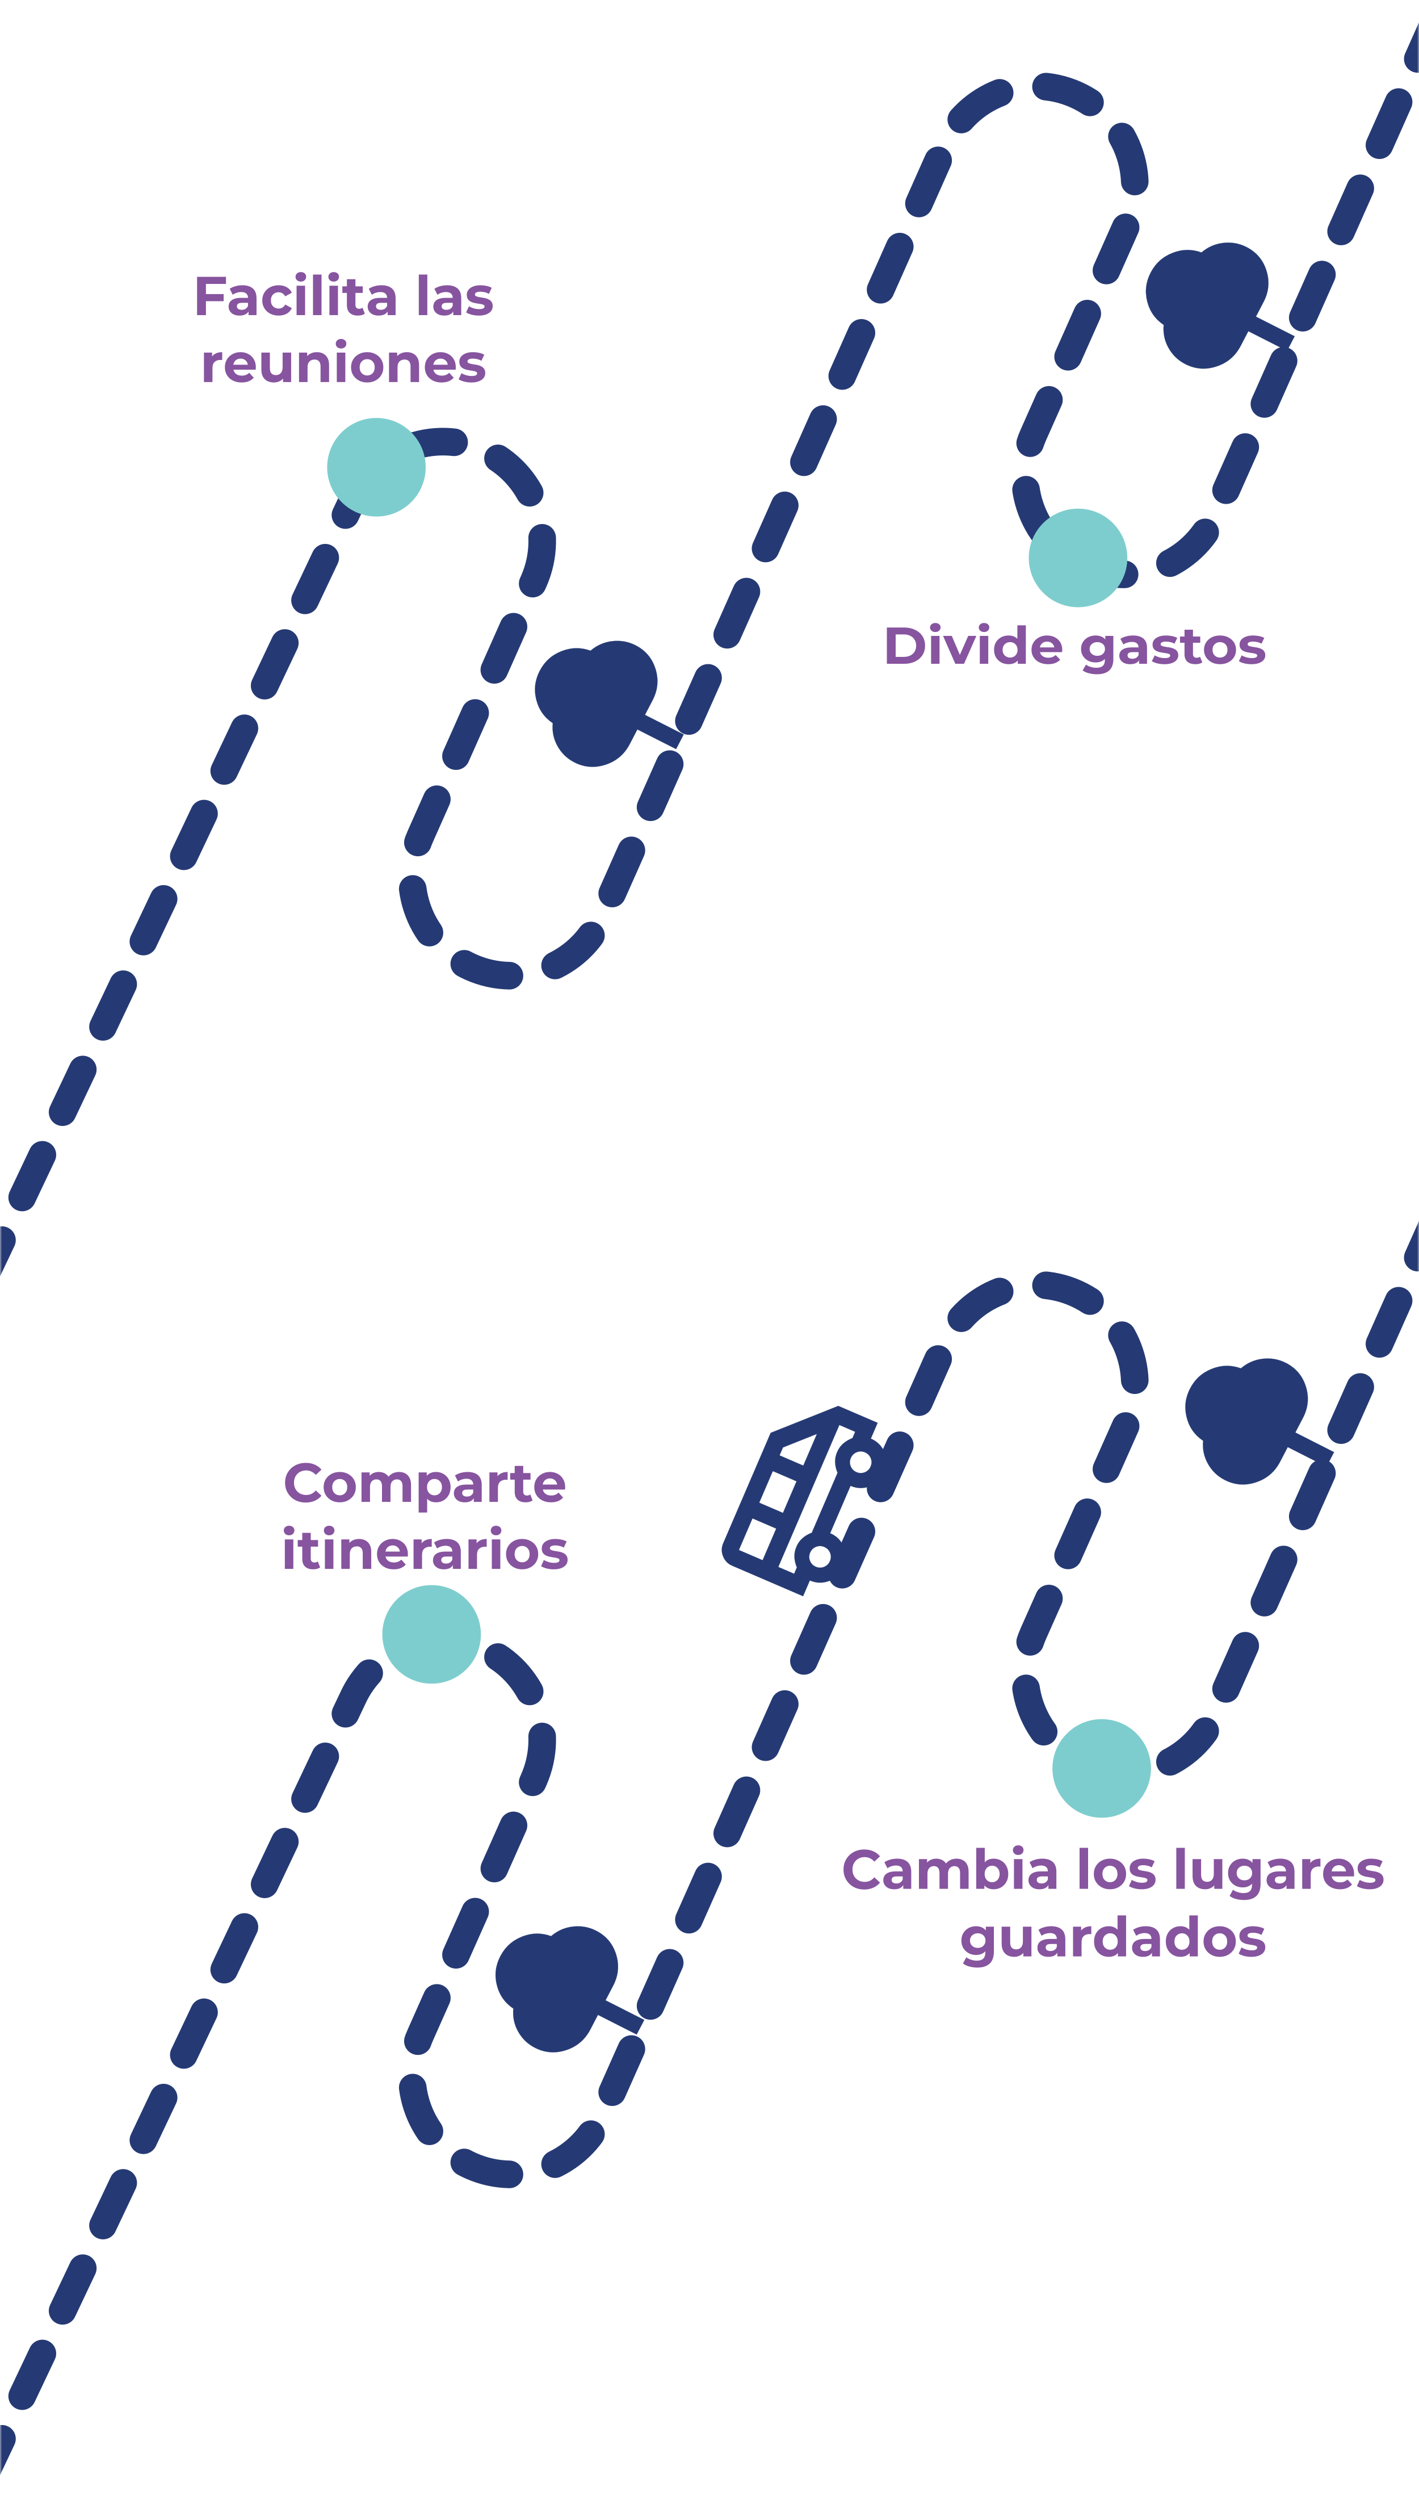 <svg width="360" height="634" viewBox="0 0 360 634" fill="none" xmlns="http://www.w3.org/2000/svg">
<g clip-path="url(#clip0_777_4716)">
<mask id="mask0_777_4716" style="mask-type:luminance" maskUnits="userSpaceOnUse" x="0" y="-5" width="360" height="657">
<path d="M360 -5H0V652H360V-5Z" fill="white"/>
</mask>
<g mask="url(#mask0_777_4716)">
<path d="M-4.626 629.328L89.381 430.95C95.034 418.239 109.915 412.528 122.616 418.192C135.32 423.859 141.035 438.756 135.384 451.465L106.689 515.991C101.036 528.702 106.754 543.597 119.458 549.264C132.161 554.931 147.04 549.217 152.693 536.506L239.731 340.778C245.384 328.068 260.265 322.357 272.967 328.021C285.668 333.685 291.386 348.584 285.735 361.293L262.203 414.206C256.55 426.918 262.268 441.812 274.971 447.479C287.675 453.146 302.553 447.432 308.207 434.721L365.834 305.136" stroke="#253A74" stroke-width="7" stroke-linecap="round" stroke-linejoin="round" stroke-dasharray="11.97 11.97"/>
<path d="M-4.626 325.328L89.381 126.95C95.034 114.239 109.915 108.528 122.616 114.192C135.32 119.859 141.035 134.756 135.384 147.465L106.689 211.991C101.036 224.702 106.754 239.597 119.458 245.264C132.161 250.931 147.04 245.217 152.693 232.506L239.731 36.779C245.384 24.068 260.265 18.357 272.967 24.021C285.668 29.685 291.386 44.584 285.735 57.293L262.203 110.206C256.55 122.918 262.268 137.812 274.971 143.479C287.675 149.146 302.553 143.432 308.207 130.721L365.834 1.136" stroke="#253A74" stroke-width="7" stroke-linecap="round" stroke-linejoin="round" stroke-dasharray="11.97 11.97"/>
<path d="M297.616 78.933C296.332 78.047 295.493 76.848 295.098 75.335C294.704 73.823 294.87 72.368 295.597 70.973C296.324 69.578 297.427 68.599 298.905 68.035C300.382 67.471 301.86 67.445 303.338 67.959L305.594 68.75L307.435 67.222C308.399 66.416 309.506 65.929 310.758 65.76C312.01 65.591 313.188 65.786 314.293 66.346C315.828 67.123 316.849 68.327 317.358 69.956C317.866 71.585 317.716 73.175 316.908 74.725L311.096 85.872C310.288 87.421 309.064 88.467 307.424 89.008C305.785 89.549 304.197 89.43 302.663 88.653C301.558 88.093 300.711 87.262 300.122 86.16C299.532 85.058 299.289 83.887 299.393 82.646L297.616 78.933ZM297.616 78.933L299.582 80.28L299.393 82.646L297.616 78.933ZM325.996 84.034L328.456 85.281L326.525 88.983L324.715 88.066L324.065 87.737L316.709 84.009L316.702 84.006L316.699 84.013L314.762 87.729C313.422 90.297 311.385 92.032 308.65 92.934C305.914 93.836 303.275 93.644 300.733 92.355C298.895 91.424 297.468 90.056 296.454 88.251C295.439 86.447 295.032 84.499 295.23 82.409L295.238 82.41L295.228 82.403C293.075 80.96 291.681 78.974 291.046 76.442C290.41 73.909 290.706 71.468 291.932 69.116C293.158 66.765 295 65.107 297.458 64.142C299.917 63.178 302.367 63.138 304.81 64.024L304.807 64.031L304.817 64.022C306.425 62.646 308.268 61.84 310.348 61.602C312.427 61.365 314.386 61.712 316.224 62.643C318.766 63.932 320.461 65.934 321.31 68.653C322.158 71.371 321.912 74.013 320.573 76.582L318.636 80.297L318.633 80.304L318.639 80.307L325.996 84.034Z" fill="#253A74"/>
<path d="M297.616 78.933C296.332 78.047 295.493 76.848 295.098 75.335C294.704 73.823 294.87 72.368 295.597 70.973C296.324 69.578 297.427 68.599 298.905 68.035C300.382 67.471 301.86 67.445 303.338 67.959L305.594 68.75L307.435 67.222C308.399 66.416 309.506 65.929 310.758 65.76C312.01 65.591 313.188 65.786 314.293 66.346C315.828 67.123 316.849 68.327 317.358 69.956C317.866 71.585 317.716 73.175 316.908 74.725L311.096 85.872C310.288 87.421 309.064 88.467 307.424 89.008C305.785 89.549 304.197 89.43 302.663 88.653C301.558 88.093 300.711 87.262 300.122 86.16C299.532 85.058 299.289 83.887 299.393 82.646M297.616 78.933L299.393 82.646M297.616 78.933L299.582 80.28L299.393 82.646M325.996 84.034L328.456 85.281L326.525 88.983L324.715 88.066L324.065 87.737L316.709 84.009L316.702 84.006L316.699 84.013L314.762 87.729C313.422 90.297 311.385 92.032 308.65 92.934C305.914 93.836 303.275 93.644 300.733 92.355C298.895 91.424 297.468 90.056 296.454 88.251C295.439 86.447 295.032 84.499 295.23 82.409L295.238 82.41L295.228 82.403C293.075 80.96 291.681 78.974 291.046 76.442C290.41 73.909 290.706 71.468 291.932 69.116C293.158 66.765 295 65.107 297.458 64.142C299.917 63.178 302.367 63.138 304.81 64.024L304.807 64.031L304.817 64.022C306.425 62.646 308.268 61.84 310.348 61.602C312.427 61.365 314.386 61.712 316.224 62.643C318.766 63.932 320.461 65.934 321.31 68.653C322.158 71.371 321.912 74.013 320.573 76.582L318.636 80.297L318.633 80.304L318.639 80.307L325.996 84.034Z" stroke="#253A74" stroke-width="0.025"/>
<path d="M142.616 179.933C141.332 179.047 140.493 177.848 140.098 176.335C139.704 174.823 139.87 173.368 140.597 171.973C141.324 170.578 142.427 169.599 143.905 169.035C145.382 168.471 146.86 168.445 148.338 168.958L150.594 169.75L152.435 168.222C153.399 167.416 154.506 166.929 155.758 166.76C157.01 166.591 158.188 166.786 159.293 167.346C160.828 168.123 161.849 169.327 162.358 170.956C162.866 172.585 162.716 174.175 161.908 175.725L156.096 186.872C155.288 188.421 154.064 189.467 152.424 190.008C150.785 190.549 149.197 190.43 147.663 189.653C146.558 189.093 145.711 188.262 145.122 187.16C144.532 186.058 144.289 184.887 144.393 183.646L142.616 179.933ZM142.616 179.933L144.582 181.28L144.393 183.646L142.616 179.933ZM170.996 185.034L173.456 186.281L171.525 189.983L169.715 189.066L169.065 188.737L161.709 185.009L161.702 185.006L161.699 185.013L159.762 188.729C158.422 191.297 156.385 193.032 153.65 193.934C150.914 194.836 148.275 194.643 145.733 193.355C143.895 192.424 142.468 191.056 141.454 189.251C140.439 187.447 140.032 185.499 140.23 183.41L140.238 183.41L140.228 183.403C138.075 181.96 136.681 179.974 136.046 177.442C135.41 174.909 135.706 172.468 136.932 170.116C138.158 167.765 140 166.107 142.458 165.142C144.917 164.178 147.367 164.138 149.81 165.024L149.807 165.031L149.817 165.022C151.425 163.646 153.268 162.84 155.348 162.602C157.427 162.365 159.386 162.712 161.224 163.643C163.766 164.932 165.461 166.934 166.31 169.653C167.158 172.371 166.912 175.013 165.573 177.582L163.636 181.297L163.633 181.304L163.639 181.307L170.996 185.034Z" fill="#253A74"/>
<path d="M142.616 179.933C141.332 179.047 140.493 177.848 140.098 176.335C139.704 174.823 139.87 173.368 140.597 171.973C141.324 170.578 142.427 169.599 143.905 169.035C145.382 168.471 146.86 168.445 148.338 168.958L150.594 169.75L152.435 168.222C153.399 167.416 154.506 166.929 155.758 166.76C157.01 166.591 158.188 166.786 159.293 167.346C160.828 168.123 161.849 169.327 162.358 170.956C162.866 172.585 162.716 174.175 161.908 175.725L156.096 186.872C155.288 188.421 154.064 189.467 152.424 190.008C150.785 190.549 149.197 190.43 147.663 189.653C146.558 189.093 145.711 188.262 145.122 187.16C144.532 186.058 144.289 184.887 144.393 183.646M142.616 179.933L144.393 183.646M142.616 179.933L144.582 181.28L144.393 183.646M170.996 185.034L173.456 186.281L171.525 189.983L169.715 189.066L169.065 188.737L161.709 185.009L161.702 185.006L161.699 185.013L159.762 188.729C158.422 191.297 156.385 193.032 153.65 193.934C150.914 194.836 148.275 194.643 145.733 193.355C143.895 192.424 142.468 191.056 141.454 189.251C140.439 187.447 140.032 185.499 140.23 183.41L140.238 183.41L140.228 183.403C138.075 181.96 136.681 179.974 136.046 177.442C135.41 174.909 135.706 172.468 136.932 170.116C138.158 167.765 140 166.107 142.458 165.142C144.917 164.178 147.367 164.138 149.81 165.024L149.807 165.031L149.817 165.022C151.425 163.646 153.268 162.84 155.348 162.602C157.427 162.365 159.386 162.712 161.224 163.643C163.766 164.932 165.461 166.934 166.31 169.653C167.158 172.371 166.912 175.013 165.573 177.582L163.636 181.297L163.633 181.304L163.639 181.307L170.996 185.034Z" stroke="#253A74" stroke-width="0.025"/>
<path d="M307.616 361.933C306.332 361.047 305.493 359.848 305.098 358.335C304.704 356.823 304.87 355.368 305.597 353.973C306.324 352.578 307.427 351.599 308.905 351.035C310.382 350.471 311.86 350.445 313.338 350.958L315.594 351.75L317.435 350.222C318.399 349.416 319.506 348.929 320.758 348.76C322.01 348.591 323.188 348.786 324.293 349.346C325.828 350.123 326.849 351.327 327.358 352.956C327.866 354.585 327.716 356.175 326.908 357.725L321.096 368.872C320.288 370.421 319.064 371.467 317.424 372.008C315.785 372.549 314.197 372.43 312.663 371.653C311.558 371.093 310.711 370.262 310.122 369.16C309.532 368.058 309.289 366.887 309.393 365.646L307.616 361.933ZM307.616 361.933L309.582 363.28L309.393 365.646L307.616 361.933ZM335.996 367.034L338.456 368.281L336.525 371.983L334.715 371.066L334.065 370.737L326.709 367.009L326.702 367.006L326.699 367.013L324.762 370.729C323.422 373.297 321.385 375.032 318.65 375.934C315.914 376.836 313.275 376.643 310.733 375.355C308.895 374.424 307.468 373.056 306.454 371.251C305.439 369.447 305.032 367.499 305.23 365.41L305.238 365.41L305.228 365.403C303.075 363.96 301.681 361.974 301.046 359.442C300.41 356.909 300.706 354.468 301.932 352.116C303.158 349.765 305 348.107 307.458 347.142C309.917 346.178 312.367 346.138 314.81 347.024L314.807 347.031L314.817 347.022C316.425 345.646 318.268 344.84 320.348 344.602C322.427 344.365 324.386 344.712 326.224 345.643C328.766 346.932 330.461 348.934 331.31 351.653C332.158 354.371 331.912 357.013 330.573 359.582L328.636 363.297L328.633 363.304L328.639 363.307L335.996 367.034Z" fill="#253A74"/>
<path d="M307.616 361.933C306.332 361.047 305.493 359.848 305.098 358.335C304.704 356.823 304.87 355.368 305.597 353.973C306.324 352.578 307.427 351.599 308.905 351.035C310.382 350.471 311.86 350.445 313.338 350.958L315.594 351.75L317.435 350.222C318.399 349.416 319.506 348.929 320.758 348.76C322.01 348.591 323.188 348.786 324.293 349.346C325.828 350.123 326.849 351.327 327.358 352.956C327.866 354.585 327.716 356.175 326.908 357.725L321.096 368.872C320.288 370.421 319.064 371.467 317.424 372.008C315.785 372.549 314.197 372.43 312.663 371.653C311.558 371.093 310.711 370.262 310.122 369.16C309.532 368.058 309.289 366.887 309.393 365.646M307.616 361.933L309.393 365.646M307.616 361.933L309.582 363.28L309.393 365.646M335.996 367.034L338.456 368.281L336.525 371.983L334.715 371.066L334.065 370.737L326.709 367.009L326.702 367.006L326.699 367.013L324.762 370.729C323.422 373.297 321.385 375.032 318.65 375.934C315.914 376.836 313.275 376.643 310.733 375.355C308.895 374.424 307.468 373.056 306.454 371.251C305.439 369.447 305.032 367.499 305.23 365.41L305.238 365.41L305.228 365.403C303.075 363.96 301.681 361.974 301.046 359.442C300.41 356.909 300.706 354.468 301.932 352.116C303.158 349.765 305 348.107 307.458 347.142C309.917 346.178 312.367 346.138 314.81 347.024L314.807 347.031L314.817 347.022C316.425 345.646 318.268 344.84 320.348 344.602C322.427 344.365 324.386 344.712 326.224 345.643C328.766 346.932 330.461 348.934 331.31 351.653C332.158 354.371 331.912 357.013 330.573 359.582L328.636 363.297L328.633 363.304L328.639 363.307L335.996 367.034Z" stroke="#253A74" stroke-width="0.025"/>
<path d="M132.616 505.933C131.332 505.047 130.493 503.848 130.098 502.335C129.704 500.823 129.87 499.368 130.597 497.973C131.324 496.578 132.427 495.599 133.905 495.035C135.382 494.471 136.86 494.445 138.338 494.958L140.594 495.75L142.435 494.222C143.399 493.416 144.506 492.929 145.758 492.76C147.01 492.591 148.188 492.786 149.293 493.346C150.828 494.123 151.849 495.327 152.358 496.956C152.866 498.585 152.716 500.175 151.908 501.725L146.096 512.872C145.288 514.421 144.064 515.467 142.424 516.008C140.785 516.549 139.197 516.43 137.663 515.653C136.558 515.093 135.711 514.262 135.122 513.16C134.532 512.058 134.289 510.887 134.393 509.646L132.616 505.933ZM132.616 505.933L134.582 507.28L134.393 509.646L132.616 505.933ZM160.996 511.034L163.456 512.281L161.525 515.983L159.715 515.066L159.065 514.737L151.709 511.009L151.702 511.006L151.699 511.013L149.762 514.729C148.422 517.297 146.385 519.032 143.65 519.934C140.914 520.836 138.275 520.643 135.733 519.355C133.895 518.424 132.468 517.056 131.454 515.251C130.439 513.447 130.032 511.499 130.23 509.41L130.238 509.41L130.228 509.403C128.075 507.96 126.681 505.974 126.046 503.442C125.41 500.909 125.706 498.468 126.932 496.116C128.158 493.765 130 492.107 132.458 491.142C134.917 490.178 137.367 490.138 139.81 491.024L139.807 491.031L139.817 491.022C141.425 489.646 143.268 488.84 145.348 488.602C147.427 488.365 149.386 488.712 151.224 489.643C153.766 490.932 155.461 492.934 156.31 495.653C157.158 498.371 156.912 501.013 155.573 503.582L153.636 507.297L153.633 507.304L153.639 507.307L160.996 511.034Z" fill="#253A74"/>
<path d="M132.616 505.933C131.332 505.047 130.493 503.848 130.098 502.335C129.704 500.823 129.87 499.368 130.597 497.973C131.324 496.578 132.427 495.599 133.905 495.035C135.382 494.471 136.86 494.445 138.338 494.958L140.594 495.75L142.435 494.222C143.399 493.416 144.506 492.929 145.758 492.76C147.01 492.591 148.188 492.786 149.293 493.346C150.828 494.123 151.849 495.327 152.358 496.956C152.866 498.585 152.716 500.175 151.908 501.725L146.096 512.872C145.288 514.421 144.064 515.467 142.424 516.008C140.785 516.549 139.197 516.43 137.663 515.653C136.558 515.093 135.711 514.262 135.122 513.16C134.532 512.058 134.289 510.887 134.393 509.646M132.616 505.933L134.393 509.646M132.616 505.933L134.582 507.28L134.393 509.646M160.996 511.034L163.456 512.281L161.525 515.983L159.715 515.066L159.065 514.737L151.709 511.009L151.702 511.006L151.699 511.013L149.762 514.729C148.422 517.297 146.385 519.032 143.65 519.934C140.914 520.836 138.275 520.643 135.733 519.355C133.895 518.424 132.468 517.056 131.454 515.251C130.439 513.447 130.032 511.499 130.23 509.41L130.238 509.41L130.228 509.403C128.075 507.96 126.681 505.974 126.046 503.442C125.41 500.909 125.706 498.468 126.932 496.116C128.158 493.765 130 492.107 132.458 491.142C134.917 490.178 137.367 490.138 139.81 491.024L139.807 491.031L139.817 491.022C141.425 489.646 143.268 488.84 145.348 488.602C147.427 488.365 149.386 488.712 151.224 489.643C153.766 490.932 155.461 492.934 156.31 495.653C157.158 498.371 156.912 501.013 155.573 503.582L153.636 507.297L153.633 507.304L153.639 507.307L160.996 511.034Z" stroke="#253A74" stroke-width="0.025"/>
<path d="M95.5 131C102.404 131 108 125.403 108 118.5C108 111.597 102.404 106 95.5 106C88.597 106 83 111.597 83 118.5C83 125.403 88.597 131 95.5 131Z" fill="#7ECDCE"/>
<path d="M273.5 154C280.404 154 286 148.403 286 141.5C286 134.597 280.404 129 273.5 129C266.597 129 261 134.597 261 141.5C261 148.403 266.597 154 273.5 154Z" fill="#7ECDCE"/>
<path d="M109.5 427C116.404 427 122 421.403 122 414.5C122 407.597 116.404 402 109.5 402C102.597 402 97 407.597 97 414.5C97 421.403 102.597 427 109.5 427Z" fill="#7ECDCE"/>
<path d="M279.5 461C286.404 461 292 455.403 292 448.5C292 441.597 286.404 436 279.5 436C272.597 436 267 441.597 267 448.5C267 455.403 272.597 461 279.5 461Z" fill="#7ECDCE"/>
<mask id="mask1_777_4716" style="mask-type:alpha" maskUnits="userSpaceOnUse" x="170" y="344" width="70" height="71">
<path d="M191.663 345.404L171.212 392.945L218.753 413.396L239.204 365.855L191.663 345.404Z" fill="#FEFEFE" stroke="#253A74"/>
</mask>
<g mask="url(#mask1_777_4716)">
<path d="M205.467 400.83L205.462 400.828L205.459 400.834L203.742 404.827L185.752 397.089C184.654 396.616 183.882 395.821 183.437 394.702C182.991 393.584 183.004 392.476 183.477 391.377L195.517 363.387L212.67 356.553L222.659 360.851L220.941 364.844L220.939 364.849L220.945 364.851C222.609 365.568 223.773 366.759 224.437 368.426C225.101 370.092 225.075 371.758 224.359 373.422C223.643 375.087 222.452 376.252 220.785 376.915C219.119 377.579 217.453 377.553 215.789 376.837L215.783 376.835L215.78 376.84L210.62 388.837L210.618 388.843L210.623 388.845C212.288 389.561 213.452 390.752 214.116 392.419C214.78 394.085 214.754 395.751 214.038 397.416C213.322 399.08 212.131 400.245 210.464 400.909C208.798 401.573 207.132 401.546 205.467 400.83ZM203.787 371.688L203.793 371.69L203.795 371.685L207.236 363.687L207.241 363.673L207.227 363.679L198.649 367.097L198.648 367.095L198.646 367.1L197.786 369.1L197.783 369.105L197.789 369.107L203.787 371.688ZM198.626 383.685L198.632 383.687L198.635 383.681L202.075 375.684L202.077 375.678L202.072 375.675L196.074 373.095L196.068 373.093L196.065 373.098L192.625 381.096L192.623 381.102L192.628 381.104L198.626 383.685ZM193.466 395.681L193.471 395.684L193.474 395.678L196.914 387.68L196.917 387.675L196.911 387.672L190.913 385.092L190.907 385.09L190.905 385.095L187.464 393.093L187.462 393.098L187.467 393.101L193.466 395.681ZM201.463 399.121L201.469 399.124L201.472 399.118L202.16 397.519L202.162 397.52L202.16 397.514C201.804 396.69 201.601 395.833 201.549 394.943C201.498 394.053 201.666 393.159 202.053 392.26C202.439 391.361 202.973 390.624 203.654 390.05C204.336 389.474 205.098 389.033 205.941 388.724L205.942 388.727L205.944 388.721L212.481 373.525L212.483 373.526L212.481 373.52C212.125 372.697 211.922 371.84 211.87 370.95C211.819 370.06 211.987 369.166 212.374 368.266C212.76 367.367 213.294 366.631 213.975 366.056C214.657 365.481 215.419 365.04 216.262 364.731L216.263 364.734L216.265 364.728L216.953 363.128L216.956 363.123L216.95 363.121L212.951 361.4L212.946 361.398L212.943 361.403L197.462 397.393L197.459 397.399L197.465 397.401L201.463 399.121ZM210.55 395.915C210.852 395.214 210.865 394.517 210.589 393.824C210.313 393.132 209.824 392.635 209.123 392.333C208.422 392.031 207.724 392.019 207.032 392.294C206.339 392.57 205.842 393.059 205.54 393.76C205.239 394.461 205.226 395.159 205.502 395.851C205.778 396.544 206.267 397.041 206.968 397.343C207.669 397.644 208.366 397.657 209.059 397.381C209.751 397.105 210.248 396.616 210.55 395.915ZM220.871 371.922C221.173 371.221 221.186 370.524 220.91 369.831C220.634 369.139 220.145 368.641 219.444 368.34C218.743 368.038 218.046 368.025 217.353 368.301C216.66 368.577 216.163 369.066 215.862 369.767C215.56 370.468 215.547 371.165 215.823 371.858C216.099 372.55 216.588 373.048 217.289 373.349C217.99 373.651 218.687 373.664 219.38 373.388C220.073 373.112 220.57 372.623 220.871 371.922Z" fill="#253A74" stroke="#253A74" stroke-width="0.025"/>
</g>
<path d="M52.079 74.58H56.736V76.384H52.079V74.58ZM52.245 79.924H50V70.208H57.332V72.012H52.245V79.924ZM63.057 79.924V78.466L62.918 78.147V75.538C62.918 75.075 62.775 74.714 62.489 74.455C62.211 74.196 61.782 74.066 61.2 74.066C60.802 74.066 60.41 74.131 60.021 74.261C59.643 74.381 59.319 74.548 59.051 74.76L58.275 73.247C58.682 72.961 59.171 72.739 59.744 72.581C60.317 72.424 60.899 72.345 61.491 72.345C62.627 72.345 63.51 72.614 64.138 73.15C64.766 73.687 65.08 74.524 65.08 75.663V79.924H63.057ZM60.784 80.035C60.202 80.035 59.703 79.938 59.287 79.743C58.871 79.54 58.552 79.267 58.331 78.924C58.109 78.582 57.998 78.198 57.998 77.772C57.998 77.328 58.104 76.94 58.317 76.606C58.538 76.273 58.885 76.014 59.356 75.829C59.827 75.635 60.442 75.538 61.2 75.538H63.181V76.801H61.435C60.927 76.801 60.576 76.884 60.382 77.051C60.197 77.217 60.105 77.425 60.105 77.675C60.105 77.953 60.211 78.175 60.423 78.342C60.645 78.499 60.945 78.578 61.324 78.578C61.685 78.578 62.008 78.494 62.294 78.328C62.581 78.152 62.789 77.897 62.918 77.564L63.251 78.564C63.094 79.045 62.807 79.41 62.392 79.66C61.976 79.91 61.44 80.035 60.784 80.035ZM70.695 80.035C69.891 80.035 69.175 79.873 68.546 79.549C67.918 79.216 67.424 78.758 67.064 78.175C66.712 77.592 66.537 76.93 66.537 76.19C66.537 75.441 66.712 74.779 67.064 74.205C67.424 73.622 67.918 73.169 68.546 72.845C69.175 72.512 69.891 72.345 70.695 72.345C71.48 72.345 72.164 72.512 72.746 72.845C73.328 73.169 73.758 73.636 74.035 74.247L72.358 75.149C72.164 74.797 71.919 74.538 71.623 74.372C71.337 74.205 71.023 74.122 70.681 74.122C70.311 74.122 69.979 74.205 69.683 74.372C69.387 74.538 69.152 74.774 68.976 75.08C68.81 75.385 68.727 75.755 68.727 76.19C68.727 76.625 68.81 76.995 68.976 77.3C69.152 77.606 69.387 77.842 69.683 78.008C69.979 78.175 70.311 78.258 70.681 78.258C71.023 78.258 71.337 78.18 71.623 78.022C71.919 77.856 72.164 77.592 72.358 77.231L74.035 78.147C73.758 78.749 73.328 79.216 72.746 79.549C72.164 79.873 71.48 80.035 70.695 80.035ZM75.239 79.924V72.456H77.402V79.924H75.239ZM76.32 71.415C75.923 71.415 75.6 71.299 75.35 71.068C75.101 70.837 74.976 70.55 74.976 70.208C74.976 69.865 75.101 69.578 75.35 69.347C75.6 69.116 75.923 69 76.32 69C76.718 69 77.041 69.111 77.291 69.333C77.54 69.546 77.665 69.824 77.665 70.166C77.665 70.527 77.54 70.828 77.291 71.068C77.05 71.299 76.727 71.415 76.32 71.415ZM79.408 79.924V69.625H81.571V79.924H79.408ZM83.577 79.924V72.456H85.739V79.924H83.577ZM84.658 71.415C84.261 71.415 83.938 71.299 83.688 71.068C83.439 70.837 83.314 70.55 83.314 70.208C83.314 69.865 83.439 69.578 83.688 69.347C83.938 69.116 84.261 69 84.658 69C85.056 69 85.379 69.111 85.629 69.333C85.878 69.546 86.003 69.824 86.003 70.166C86.003 70.527 85.878 70.828 85.629 71.068C85.388 71.299 85.065 71.415 84.658 71.415ZM90.795 80.035C89.917 80.035 89.234 79.813 88.744 79.369C88.254 78.915 88.009 78.244 88.009 77.356V70.805H90.171V77.328C90.171 77.643 90.255 77.888 90.421 78.064C90.587 78.231 90.814 78.314 91.1 78.314C91.442 78.314 91.733 78.221 91.973 78.036L92.555 79.563C92.334 79.72 92.066 79.841 91.751 79.924C91.447 79.998 91.128 80.035 90.795 80.035ZM86.859 74.288V72.623H92.029V74.288H86.859ZM98.343 79.924V78.466L98.204 78.147V75.538C98.204 75.075 98.061 74.714 97.775 74.455C97.497 74.196 97.068 74.066 96.486 74.066C96.088 74.066 95.695 74.131 95.307 74.261C94.928 74.381 94.605 74.548 94.337 74.76L93.561 73.247C93.968 72.961 94.457 72.739 95.03 72.581C95.603 72.424 96.185 72.345 96.776 72.345C97.913 72.345 98.796 72.614 99.424 73.15C100.052 73.687 100.366 74.524 100.366 75.663V79.924H98.343ZM96.07 80.035C95.488 80.035 94.989 79.938 94.573 79.743C94.157 79.54 93.838 79.267 93.617 78.924C93.395 78.582 93.284 78.198 93.284 77.772C93.284 77.328 93.39 76.94 93.603 76.606C93.824 76.273 94.171 76.014 94.642 75.829C95.113 75.635 95.728 75.538 96.486 75.538H98.468V76.801H96.721C96.213 76.801 95.862 76.884 95.668 77.051C95.483 77.217 95.391 77.425 95.391 77.675C95.391 77.953 95.497 78.175 95.709 78.342C95.931 78.499 96.231 78.578 96.61 78.578C96.971 78.578 97.294 78.494 97.58 78.328C97.867 78.152 98.075 77.897 98.204 77.564L98.537 78.564C98.38 79.045 98.093 79.41 97.677 79.66C97.262 79.91 96.726 80.035 96.07 80.035ZM106.248 79.924V69.625H108.41V79.924H106.248ZM114.991 79.924V78.466L114.852 78.147V75.538C114.852 75.075 114.709 74.714 114.423 74.455C114.145 74.196 113.716 74.066 113.134 74.066C112.736 74.066 112.344 74.131 111.955 74.261C111.577 74.381 111.253 74.548 110.985 74.76L110.209 73.247C110.616 72.961 111.105 72.739 111.678 72.581C112.251 72.424 112.833 72.345 113.425 72.345C114.561 72.345 115.444 72.614 116.072 73.15C116.7 73.687 117.014 74.524 117.014 75.663V79.924H114.991ZM112.718 80.035C112.136 80.035 111.637 79.938 111.221 79.743C110.805 79.54 110.486 79.267 110.265 78.924C110.043 78.582 109.932 78.198 109.932 77.772C109.932 77.328 110.038 76.94 110.251 76.606C110.472 76.273 110.819 76.014 111.29 75.829C111.761 75.635 112.376 75.538 113.134 75.538H115.116V76.801H113.369C112.861 76.801 112.51 76.884 112.316 77.051C112.131 77.217 112.039 77.425 112.039 77.675C112.039 77.953 112.145 78.175 112.357 78.342C112.579 78.499 112.879 78.578 113.258 78.578C113.619 78.578 113.942 78.494 114.229 78.328C114.515 78.152 114.723 77.897 114.852 77.564L115.185 78.564C115.028 79.045 114.741 79.41 114.326 79.66C113.91 79.91 113.374 80.035 112.718 80.035ZM121.48 80.035C120.842 80.035 120.228 79.961 119.636 79.813C119.054 79.656 118.592 79.461 118.25 79.23L118.971 77.675C119.313 77.888 119.715 78.064 120.177 78.203C120.648 78.332 121.11 78.397 121.563 78.397C122.062 78.397 122.413 78.337 122.616 78.217C122.829 78.096 122.935 77.93 122.935 77.717C122.935 77.541 122.852 77.412 122.685 77.328C122.528 77.236 122.316 77.166 122.048 77.12C121.78 77.074 121.484 77.028 121.161 76.981C120.847 76.935 120.528 76.875 120.204 76.801C119.881 76.718 119.585 76.597 119.317 76.44C119.049 76.283 118.832 76.07 118.666 75.801C118.509 75.533 118.43 75.186 118.43 74.76C118.43 74.288 118.564 73.872 118.832 73.511C119.11 73.15 119.507 72.868 120.024 72.664C120.542 72.452 121.161 72.345 121.882 72.345C122.39 72.345 122.907 72.401 123.434 72.512C123.961 72.623 124.399 72.785 124.751 72.998L124.03 74.538C123.669 74.326 123.304 74.182 122.935 74.108C122.575 74.025 122.223 73.983 121.882 73.983C121.401 73.983 121.05 74.048 120.828 74.177C120.606 74.307 120.496 74.474 120.496 74.677C120.496 74.862 120.574 75.001 120.731 75.094C120.897 75.186 121.115 75.26 121.383 75.316C121.651 75.371 121.942 75.422 122.256 75.468C122.579 75.505 122.903 75.566 123.226 75.649C123.549 75.732 123.84 75.852 124.099 76.01C124.367 76.158 124.584 76.366 124.751 76.634C124.917 76.893 125 77.236 125 77.661C125 78.124 124.861 78.536 124.584 78.897C124.307 79.248 123.905 79.526 123.378 79.73C122.861 79.933 122.228 80.035 121.48 80.035ZM51.742 96.889V89.421H53.808V91.531L53.517 90.92C53.738 90.393 54.094 89.995 54.584 89.727C55.073 89.449 55.669 89.31 56.372 89.31V91.309C56.279 91.3 56.196 91.295 56.122 91.295C56.048 91.286 55.97 91.281 55.886 91.281C55.295 91.281 54.815 91.452 54.445 91.795C54.085 92.128 53.905 92.651 53.905 93.363V96.889H51.742ZM61.304 97C60.454 97 59.705 96.833 59.059 96.5C58.421 96.167 57.927 95.714 57.575 95.14C57.224 94.557 57.049 93.895 57.049 93.155C57.049 92.406 57.22 91.744 57.562 91.17C57.913 90.587 58.389 90.134 58.989 89.81C59.59 89.477 60.269 89.31 61.027 89.31C61.757 89.31 62.413 89.468 62.995 89.782C63.586 90.088 64.053 90.532 64.395 91.115C64.736 91.688 64.907 92.378 64.907 93.183C64.907 93.266 64.903 93.363 64.894 93.474C64.884 93.576 64.875 93.673 64.866 93.766H58.809V92.503H63.729L62.898 92.877C62.898 92.489 62.819 92.151 62.662 91.864C62.505 91.577 62.288 91.355 62.011 91.198C61.733 91.031 61.41 90.948 61.04 90.948C60.671 90.948 60.343 91.031 60.056 91.198C59.779 91.355 59.562 91.582 59.405 91.878C59.248 92.165 59.169 92.507 59.169 92.905V93.238C59.169 93.646 59.257 94.006 59.433 94.321C59.617 94.626 59.872 94.862 60.195 95.029C60.528 95.186 60.916 95.265 61.359 95.265C61.757 95.265 62.103 95.205 62.399 95.085C62.704 94.964 62.981 94.784 63.23 94.543L64.381 95.792C64.039 96.181 63.609 96.482 63.092 96.695C62.574 96.898 61.978 97 61.304 97ZM69.493 97C68.874 97 68.32 96.88 67.83 96.639C67.349 96.398 66.975 96.033 66.707 95.543C66.439 95.043 66.305 94.409 66.305 93.641V89.421H68.467V93.322C68.467 93.942 68.597 94.4 68.855 94.696C69.123 94.983 69.498 95.126 69.978 95.126C70.311 95.126 70.606 95.057 70.865 94.918C71.124 94.77 71.327 94.548 71.475 94.252C71.623 93.946 71.697 93.567 71.697 93.114V89.421H73.859V96.889H71.808V94.835L72.182 95.431C71.932 95.95 71.563 96.343 71.073 96.611C70.593 96.871 70.066 97 69.493 97ZM80.394 89.31C80.986 89.31 81.512 89.43 81.974 89.671C82.445 89.903 82.815 90.263 83.083 90.754C83.351 91.235 83.485 91.855 83.485 92.614V96.889H81.323V92.947C81.323 92.345 81.189 91.901 80.921 91.614C80.662 91.328 80.293 91.184 79.812 91.184C79.47 91.184 79.161 91.258 78.883 91.406C78.615 91.545 78.403 91.762 78.246 92.059C78.098 92.355 78.024 92.734 78.024 93.197V96.889H75.862V89.421H77.927V91.49L77.539 90.865C77.807 90.365 78.191 89.981 78.689 89.713C79.188 89.444 79.757 89.31 80.394 89.31ZM85.445 96.889V89.421H87.607V96.889H85.445ZM86.526 88.38C86.128 88.38 85.805 88.265 85.555 88.033C85.306 87.802 85.181 87.515 85.181 87.173C85.181 86.83 85.306 86.543 85.555 86.312C85.805 86.081 86.128 85.965 86.526 85.965C86.923 85.965 87.246 86.076 87.496 86.298C87.745 86.511 87.87 86.789 87.87 87.131C87.87 87.492 87.745 87.793 87.496 88.033C87.255 88.265 86.932 88.38 86.526 88.38ZM93.162 97C92.368 97 91.661 96.833 91.042 96.5C90.432 96.167 89.947 95.714 89.586 95.14C89.235 94.557 89.06 93.895 89.06 93.155C89.06 92.406 89.235 91.744 89.586 91.17C89.947 90.587 90.432 90.134 91.042 89.81C91.661 89.477 92.368 89.31 93.162 89.31C93.948 89.31 94.65 89.477 95.269 89.81C95.888 90.134 96.373 90.583 96.724 91.156C97.075 91.73 97.251 92.396 97.251 93.155C97.251 93.895 97.075 94.557 96.724 95.14C96.373 95.714 95.888 96.167 95.269 96.5C94.65 96.833 93.948 97 93.162 97ZM93.162 95.223C93.522 95.223 93.846 95.14 94.132 94.974C94.419 94.807 94.645 94.571 94.811 94.266C94.978 93.951 95.061 93.581 95.061 93.155C95.061 92.72 94.978 92.35 94.811 92.045C94.645 91.739 94.419 91.503 94.132 91.337C93.846 91.17 93.522 91.087 93.162 91.087C92.802 91.087 92.478 91.17 92.192 91.337C91.906 91.503 91.674 91.739 91.499 92.045C91.333 92.35 91.249 92.72 91.249 93.155C91.249 93.581 91.333 93.951 91.499 94.266C91.674 94.571 91.906 94.807 92.192 94.974C92.478 95.14 92.802 95.223 93.162 95.223ZM103.228 89.31C103.819 89.31 104.346 89.43 104.808 89.671C105.279 89.903 105.648 90.263 105.916 90.754C106.184 91.235 106.318 91.855 106.318 92.614V96.889H104.156V92.947C104.156 92.345 104.022 91.901 103.754 91.614C103.496 91.328 103.126 91.184 102.645 91.184C102.304 91.184 101.994 91.258 101.717 91.406C101.449 91.545 101.236 91.762 101.079 92.059C100.931 92.355 100.858 92.734 100.858 93.197V96.889H98.695V89.421H100.761V91.49L100.372 90.865C100.64 90.365 101.024 89.981 101.523 89.713C102.022 89.444 102.59 89.31 103.228 89.31ZM112.033 97C111.183 97 110.435 96.833 109.788 96.5C109.15 96.167 108.656 95.714 108.305 95.14C107.954 94.557 107.778 93.895 107.778 93.155C107.778 92.406 107.949 91.744 108.291 91.17C108.642 90.587 109.118 90.134 109.719 89.81C110.319 89.477 110.998 89.31 111.756 89.31C112.486 89.31 113.142 89.468 113.724 89.782C114.316 90.088 114.782 90.532 115.124 91.115C115.466 91.688 115.637 92.378 115.637 93.183C115.637 93.266 115.632 93.363 115.623 93.474C115.614 93.576 115.605 93.673 115.595 93.766H109.538V92.503H114.459L113.627 92.877C113.627 92.489 113.549 92.151 113.392 91.864C113.234 91.577 113.017 91.355 112.74 91.198C112.463 91.031 112.14 90.948 111.77 90.948C111.4 90.948 111.072 91.031 110.786 91.198C110.509 91.355 110.292 91.582 110.134 91.878C109.977 92.165 109.899 92.507 109.899 92.905V93.238C109.899 93.646 109.987 94.006 110.162 94.321C110.347 94.626 110.601 94.862 110.924 95.029C111.257 95.186 111.645 95.265 112.089 95.265C112.486 95.265 112.833 95.205 113.128 95.085C113.433 94.964 113.71 94.784 113.96 94.543L115.11 95.792C114.768 96.181 114.339 96.482 113.821 96.695C113.304 96.898 112.708 97 112.033 97ZM119.585 97C118.948 97 118.333 96.926 117.742 96.778C117.16 96.621 116.698 96.426 116.356 96.195L117.077 94.64C117.419 94.853 117.821 95.029 118.283 95.168C118.754 95.297 119.216 95.362 119.669 95.362C120.168 95.362 120.519 95.302 120.722 95.182C120.934 95.061 121.041 94.895 121.041 94.682C121.041 94.506 120.958 94.377 120.791 94.293C120.634 94.201 120.422 94.131 120.154 94.085C119.886 94.039 119.59 93.993 119.267 93.946C118.952 93.9 118.634 93.84 118.31 93.766C117.987 93.683 117.691 93.562 117.423 93.405C117.155 93.248 116.938 93.035 116.772 92.766C116.615 92.498 116.536 92.151 116.536 91.725C116.536 91.254 116.67 90.837 116.938 90.476C117.215 90.115 117.613 89.833 118.13 89.629C118.648 89.417 119.267 89.31 119.987 89.31C120.496 89.31 121.013 89.366 121.54 89.477C122.066 89.588 122.505 89.75 122.856 89.963L122.136 91.503C121.775 91.29 121.41 91.147 121.041 91.073C120.68 90.99 120.329 90.948 119.987 90.948C119.507 90.948 119.156 91.013 118.934 91.142C118.712 91.272 118.601 91.439 118.601 91.642C118.601 91.827 118.68 91.966 118.837 92.059C119.003 92.151 119.22 92.225 119.488 92.281C119.756 92.336 120.047 92.387 120.362 92.433C120.685 92.47 121.008 92.531 121.332 92.614C121.655 92.697 121.946 92.817 122.205 92.975C122.473 93.123 122.69 93.331 122.856 93.599C123.023 93.858 123.106 94.201 123.106 94.626C123.106 95.089 122.967 95.501 122.69 95.862C122.413 96.213 122.011 96.491 121.484 96.695C120.967 96.898 120.334 97 119.585 97Z" fill="#87549F"/>
<path d="M225 168.345V159.144H229.375C230.421 159.144 231.342 159.336 232.14 159.722C232.938 160.099 233.562 160.629 234.012 161.312C234.461 161.996 234.686 162.807 234.686 163.744C234.686 164.673 234.461 165.484 234.012 166.176C233.562 166.859 232.938 167.394 232.14 167.78C231.342 168.156 230.421 168.345 229.375 168.345H225ZM227.229 166.597H229.265C229.907 166.597 230.462 166.483 230.93 166.255C231.407 166.018 231.774 165.685 232.03 165.256C232.296 164.826 232.429 164.323 232.429 163.744C232.429 163.157 232.296 162.653 232.03 162.233C231.774 161.803 231.407 161.475 230.93 161.247C230.462 161.01 229.907 160.892 229.265 160.892H227.229V166.597ZM236.215 168.345V161.273H238.361V168.345H236.215ZM237.288 160.287C236.894 160.287 236.573 160.178 236.325 159.959C236.078 159.739 235.954 159.468 235.954 159.144C235.954 158.819 236.078 158.548 236.325 158.329C236.573 158.11 236.894 158 237.288 158C237.683 158 238.004 158.105 238.251 158.315C238.499 158.517 238.623 158.78 238.623 159.104C238.623 159.446 238.499 159.731 238.251 159.959C238.013 160.178 237.692 160.287 237.288 160.287ZM242.363 168.345L239.253 161.273H241.468L244.055 167.359H242.954L245.637 161.273H247.701L244.578 168.345H242.363ZM248.576 168.345V161.273H250.722V168.345H248.576ZM249.649 160.287C249.255 160.287 248.934 160.178 248.686 159.959C248.438 159.739 248.315 159.468 248.315 159.144C248.315 158.819 248.438 158.548 248.686 158.329C248.934 158.11 249.255 158 249.649 158C250.044 158 250.365 158.105 250.612 158.315C250.86 158.517 250.984 158.78 250.984 159.104C250.984 159.446 250.86 159.731 250.612 159.959C250.374 160.178 250.053 160.287 249.649 160.287ZM255.892 168.45C255.195 168.45 254.567 168.301 254.007 168.003C253.448 167.696 253.003 167.271 252.673 166.728C252.352 166.185 252.191 165.545 252.191 164.809C252.191 164.064 252.352 163.42 252.673 162.877C253.003 162.333 253.448 161.913 254.007 161.615C254.567 161.317 255.195 161.168 255.892 161.168C256.516 161.168 257.062 161.299 257.529 161.562C257.997 161.825 258.359 162.224 258.616 162.758C258.873 163.293 259.002 163.976 259.002 164.809C259.002 165.633 258.878 166.316 258.63 166.859C258.382 167.394 258.025 167.793 257.557 168.056C257.098 168.319 256.543 168.45 255.892 168.45ZM256.264 166.767C256.612 166.767 256.929 166.689 257.213 166.531C257.497 166.373 257.722 166.15 257.887 165.86C258.061 165.563 258.149 165.212 258.149 164.809C258.149 164.397 258.061 164.047 257.887 163.757C257.722 163.468 257.497 163.245 257.213 163.087C256.929 162.929 256.612 162.85 256.264 162.85C255.906 162.85 255.585 162.929 255.301 163.087C255.016 163.245 254.787 163.468 254.613 163.757C254.448 164.047 254.365 164.397 254.365 164.809C254.365 165.212 254.448 165.563 254.613 165.86C254.787 166.15 255.016 166.373 255.301 166.531C255.585 166.689 255.906 166.767 256.264 166.767ZM258.204 168.345V166.899L258.245 164.796L258.107 162.706V158.592H260.254V168.345H258.204ZM265.913 168.45C265.07 168.45 264.327 168.292 263.685 167.977C263.052 167.661 262.561 167.232 262.213 166.689C261.864 166.136 261.69 165.51 261.69 164.809C261.69 164.099 261.859 163.473 262.199 162.929C262.547 162.377 263.02 161.948 263.616 161.641C264.212 161.326 264.886 161.168 265.638 161.168C266.363 161.168 267.014 161.317 267.592 161.615C268.179 161.904 268.642 162.325 268.981 162.877C269.321 163.42 269.491 164.073 269.491 164.835C269.491 164.914 269.486 165.006 269.477 165.111C269.468 165.208 269.458 165.3 269.449 165.387H263.437V164.191H268.321L267.496 164.546C267.496 164.178 267.418 163.858 267.262 163.586C267.106 163.315 266.89 163.104 266.615 162.956C266.34 162.798 266.019 162.719 265.652 162.719C265.285 162.719 264.96 162.798 264.675 162.956C264.4 163.104 264.185 163.319 264.029 163.6C263.873 163.871 263.795 164.195 263.795 164.572V164.888C263.795 165.273 263.882 165.615 264.056 165.913C264.24 166.202 264.492 166.426 264.813 166.583C265.143 166.732 265.528 166.807 265.968 166.807C266.363 166.807 266.707 166.75 267 166.636C267.303 166.522 267.578 166.351 267.826 166.123L268.968 167.306C268.628 167.674 268.202 167.959 267.688 168.161C267.175 168.354 266.583 168.45 265.913 168.45ZM278.296 171C277.599 171 276.925 170.917 276.274 170.75C275.632 170.593 275.095 170.352 274.664 170.027L275.517 168.555C275.829 168.8 276.224 168.993 276.701 169.133C277.187 169.282 277.664 169.357 278.131 169.357C278.893 169.357 279.443 169.195 279.782 168.871C280.131 168.546 280.305 168.064 280.305 167.425V166.36L280.443 164.585L280.415 162.798V161.273H282.451V167.162C282.451 168.476 282.094 169.445 281.378 170.067C280.663 170.689 279.636 171 278.296 171ZM277.966 168.003C277.278 168.003 276.655 167.863 276.095 167.582C275.545 167.293 275.1 166.895 274.761 166.386C274.43 165.869 274.265 165.269 274.265 164.585C274.265 163.893 274.43 163.293 274.761 162.785C275.1 162.268 275.545 161.869 276.095 161.588C276.655 161.308 277.278 161.168 277.966 161.168C278.59 161.168 279.14 161.291 279.617 161.536C280.094 161.772 280.466 162.145 280.732 162.653C280.998 163.153 281.131 163.797 281.131 164.585C281.131 165.365 280.998 166.009 280.732 166.518C280.466 167.017 280.094 167.39 279.617 167.635C279.14 167.88 278.59 168.003 277.966 168.003ZM278.393 166.321C278.769 166.321 279.104 166.25 279.397 166.11C279.691 165.961 279.92 165.755 280.085 165.492C280.25 165.23 280.333 164.927 280.333 164.585C280.333 164.235 280.25 163.933 280.085 163.678C279.92 163.416 279.691 163.214 279.397 163.074C279.104 162.925 278.769 162.85 278.393 162.85C278.017 162.85 277.682 162.925 277.388 163.074C277.095 163.214 276.861 163.416 276.687 163.678C276.522 163.933 276.439 164.235 276.439 164.585C276.439 164.927 276.522 165.23 276.687 165.492C276.861 165.755 277.095 165.961 277.388 166.11C277.682 166.25 278.017 166.321 278.393 166.321ZM288.99 168.345V166.965L288.852 166.662V164.191C288.852 163.753 288.71 163.411 288.425 163.166C288.15 162.92 287.724 162.798 287.146 162.798C286.752 162.798 286.362 162.859 285.977 162.982C285.6 163.096 285.279 163.253 285.013 163.455L284.243 162.022C284.647 161.751 285.133 161.54 285.701 161.391C286.27 161.242 286.848 161.168 287.435 161.168C288.563 161.168 289.439 161.422 290.063 161.93C290.686 162.438 290.998 163.232 290.998 164.309V168.345H288.99ZM286.733 168.45C286.155 168.45 285.66 168.358 285.247 168.174C284.835 167.981 284.518 167.723 284.298 167.398C284.078 167.074 283.968 166.71 283.968 166.307C283.968 165.887 284.073 165.519 284.284 165.203C284.504 164.888 284.848 164.642 285.316 164.467C285.784 164.283 286.394 164.191 287.146 164.191H289.113V165.387H287.38C286.875 165.387 286.527 165.466 286.334 165.624C286.151 165.782 286.059 165.979 286.059 166.215C286.059 166.478 286.165 166.689 286.376 166.846C286.596 166.995 286.894 167.07 287.27 167.07C287.628 167.07 287.949 166.991 288.233 166.833C288.517 166.667 288.724 166.426 288.852 166.11L289.182 167.057C289.026 167.512 288.742 167.858 288.329 168.095C287.916 168.332 287.384 168.45 286.733 168.45ZM295.431 168.45C294.798 168.45 294.188 168.38 293.601 168.24C293.023 168.091 292.564 167.907 292.225 167.688L292.94 166.215C293.28 166.417 293.679 166.583 294.137 166.715C294.605 166.838 295.064 166.899 295.513 166.899C296.008 166.899 296.357 166.842 296.559 166.728C296.77 166.614 296.875 166.456 296.875 166.255C296.875 166.088 296.793 165.966 296.628 165.887C296.472 165.799 296.261 165.733 295.995 165.69C295.729 165.646 295.435 165.602 295.114 165.558C294.802 165.514 294.486 165.457 294.165 165.387C293.844 165.308 293.55 165.194 293.284 165.045C293.018 164.897 292.803 164.695 292.638 164.441C292.482 164.187 292.404 163.858 292.404 163.455C292.404 163.008 292.537 162.614 292.803 162.272C293.078 161.93 293.472 161.663 293.986 161.47C294.5 161.269 295.114 161.168 295.83 161.168C296.334 161.168 296.848 161.22 297.371 161.326C297.893 161.431 298.329 161.584 298.678 161.786L297.962 163.245C297.604 163.043 297.242 162.907 296.875 162.837C296.518 162.758 296.169 162.719 295.83 162.719C295.353 162.719 295.004 162.78 294.784 162.903C294.564 163.026 294.454 163.183 294.454 163.376C294.454 163.551 294.532 163.683 294.688 163.77C294.853 163.858 295.068 163.928 295.334 163.981C295.6 164.033 295.889 164.082 296.201 164.125C296.522 164.16 296.843 164.217 297.164 164.296C297.485 164.375 297.774 164.489 298.031 164.638C298.297 164.778 298.512 164.975 298.678 165.23C298.843 165.475 298.925 165.799 298.925 166.202C298.925 166.64 298.788 167.03 298.512 167.372C298.237 167.705 297.838 167.968 297.315 168.161C296.802 168.354 296.174 168.45 295.431 168.45ZM303.277 168.45C302.405 168.45 301.726 168.24 301.24 167.819C300.754 167.39 300.511 166.754 300.511 165.913V159.709H302.657V165.887C302.657 166.185 302.74 166.417 302.905 166.583C303.07 166.741 303.295 166.82 303.579 166.82C303.919 166.82 304.208 166.732 304.446 166.557L305.024 168.003C304.804 168.152 304.538 168.266 304.226 168.345C303.923 168.415 303.607 168.45 303.277 168.45ZM299.369 163.008V161.431H304.501V163.008H299.369ZM309.522 168.45C308.733 168.45 308.031 168.292 307.417 167.977C306.812 167.661 306.33 167.232 305.972 166.689C305.624 166.136 305.45 165.51 305.45 164.809C305.45 164.099 305.624 163.473 305.972 162.929C306.33 162.377 306.812 161.948 307.417 161.641C308.031 161.326 308.733 161.168 309.522 161.168C310.302 161.168 310.999 161.326 311.613 161.641C312.228 161.948 312.709 162.373 313.058 162.916C313.406 163.459 313.581 164.09 313.581 164.809C313.581 165.51 313.406 166.136 313.058 166.689C312.709 167.232 312.228 167.661 311.613 167.977C310.999 168.292 310.302 168.45 309.522 168.45ZM309.522 166.767C309.88 166.767 310.201 166.689 310.485 166.531C310.769 166.373 310.994 166.15 311.159 165.86C311.324 165.563 311.407 165.212 311.407 164.809C311.407 164.397 311.324 164.047 311.159 163.757C310.994 163.468 310.769 163.245 310.485 163.087C310.201 162.929 309.88 162.85 309.522 162.85C309.164 162.85 308.843 162.929 308.559 163.087C308.275 163.245 308.045 163.468 307.871 163.757C307.706 164.047 307.623 164.397 307.623 164.809C307.623 165.212 307.706 165.563 307.871 165.86C308.045 166.15 308.275 166.373 308.559 166.531C308.843 166.689 309.164 166.767 309.522 166.767ZM317.505 168.45C316.873 168.45 316.263 168.38 315.676 168.24C315.098 168.091 314.639 167.907 314.3 167.688L315.015 166.215C315.355 166.417 315.754 166.583 316.212 166.715C316.68 166.838 317.139 166.899 317.588 166.899C318.083 166.899 318.432 166.842 318.634 166.728C318.845 166.614 318.95 166.456 318.95 166.255C318.95 166.088 318.867 165.966 318.702 165.887C318.546 165.799 318.336 165.733 318.07 165.69C317.804 165.646 317.51 165.602 317.189 165.558C316.877 165.514 316.561 165.457 316.24 165.387C315.919 165.308 315.625 165.194 315.359 165.045C315.093 164.897 314.878 164.695 314.713 164.441C314.557 164.187 314.479 163.858 314.479 163.455C314.479 163.008 314.612 162.614 314.878 162.272C315.153 161.93 315.547 161.663 316.061 161.47C316.574 161.269 317.189 161.168 317.904 161.168C318.409 161.168 318.923 161.22 319.445 161.326C319.968 161.431 320.404 161.584 320.752 161.786L320.037 163.245C319.679 163.043 319.317 162.907 318.95 162.837C318.592 162.758 318.244 162.719 317.904 162.719C317.427 162.719 317.079 162.78 316.859 162.903C316.639 163.026 316.529 163.183 316.529 163.376C316.529 163.551 316.607 163.683 316.763 163.77C316.928 163.858 317.143 163.928 317.409 163.981C317.675 164.033 317.964 164.082 318.276 164.125C318.597 164.16 318.918 164.217 319.239 164.296C319.56 164.375 319.849 164.489 320.106 164.638C320.372 164.778 320.587 164.975 320.752 165.23C320.917 165.475 321 165.799 321 166.202C321 166.64 320.862 167.03 320.587 167.372C320.312 167.705 319.913 167.968 319.39 168.161C318.877 168.354 318.248 168.45 317.505 168.45Z" fill="#87549F"/>
<path d="M77.558 381.065C76.812 381.065 76.116 380.944 75.471 380.703C74.835 380.453 74.282 380.101 73.812 379.647C73.342 379.193 72.974 378.66 72.707 378.048C72.448 377.436 72.32 376.765 72.32 376.032C72.32 375.3 72.448 374.628 72.707 374.017C72.974 373.405 73.342 372.872 73.812 372.418C74.291 371.964 74.849 371.616 75.485 371.375C76.121 371.125 76.816 371 77.572 371C78.411 371 79.166 371.148 79.839 371.445C80.521 371.732 81.092 372.158 81.553 372.724L80.115 374.058C79.784 373.678 79.415 373.396 79.01 373.21C78.604 373.016 78.162 372.918 77.683 372.918C77.231 372.918 76.816 372.993 76.439 373.141C76.061 373.289 75.734 373.502 75.457 373.78C75.181 374.058 74.964 374.387 74.808 374.767C74.66 375.147 74.586 375.569 74.586 376.032C74.586 376.496 74.66 376.917 74.808 377.297C74.964 377.677 75.181 378.006 75.457 378.284C75.734 378.562 76.061 378.776 76.439 378.924C76.816 379.072 77.231 379.146 77.683 379.146C78.162 379.146 78.604 379.054 79.01 378.868C79.415 378.674 79.784 378.382 80.115 377.993L81.553 379.327C81.092 379.892 80.521 380.323 79.839 380.62C79.166 380.916 78.406 381.065 77.558 381.065ZM86.195 381.009C85.403 381.009 84.698 380.842 84.08 380.509C83.472 380.175 82.988 379.721 82.629 379.146C82.279 378.562 82.104 377.9 82.104 377.158C82.104 376.408 82.279 375.745 82.629 375.17C82.988 374.587 83.472 374.133 84.08 373.808C84.698 373.474 85.403 373.308 86.195 373.308C86.978 373.308 87.679 373.474 88.296 373.808C88.913 374.133 89.397 374.582 89.748 375.157C90.098 375.731 90.273 376.398 90.273 377.158C90.273 377.9 90.098 378.562 89.748 379.146C89.397 379.721 88.913 380.175 88.296 380.509C87.679 380.842 86.978 381.009 86.195 381.009ZM86.195 379.23C86.555 379.23 86.877 379.146 87.163 378.98C87.448 378.813 87.674 378.576 87.84 378.271C88.006 377.955 88.089 377.585 88.089 377.158C88.089 376.723 88.006 376.352 87.84 376.046C87.674 375.74 87.448 375.504 87.163 375.337C86.877 375.17 86.555 375.087 86.195 375.087C85.836 375.087 85.513 375.17 85.228 375.337C84.942 375.504 84.712 375.74 84.536 376.046C84.371 376.352 84.288 376.723 84.288 377.158C84.288 377.585 84.371 377.955 84.536 378.271C84.712 378.576 84.942 378.813 85.228 378.98C85.513 379.146 85.836 379.23 86.195 379.23ZM101.238 373.308C101.827 373.308 102.348 373.428 102.8 373.669C103.26 373.901 103.62 374.262 103.878 374.753C104.145 375.235 104.279 375.856 104.279 376.616V380.898H102.122V376.95C102.122 376.347 101.998 375.903 101.749 375.615C101.5 375.328 101.15 375.184 100.699 375.184C100.385 375.184 100.104 375.259 99.856 375.407C99.607 375.546 99.413 375.759 99.275 376.046C99.137 376.334 99.068 376.7 99.068 377.145V380.898H96.911V376.95C96.911 376.347 96.787 375.903 96.538 375.615C96.299 375.328 95.953 375.184 95.501 375.184C95.188 375.184 94.907 375.259 94.658 375.407C94.409 375.546 94.216 375.759 94.078 376.046C93.939 376.334 93.87 376.7 93.87 377.145V380.898H91.714V373.419H93.774V375.462L93.387 374.865C93.645 374.355 94.009 373.97 94.478 373.711C94.958 373.442 95.501 373.308 96.11 373.308C96.791 373.308 97.386 373.484 97.893 373.836C98.409 374.179 98.75 374.707 98.915 375.421L98.155 375.212C98.404 374.628 98.8 374.165 99.344 373.822C99.897 373.479 100.528 373.308 101.238 373.308ZM110.607 381.009C109.98 381.009 109.432 380.87 108.962 380.592C108.492 380.314 108.124 379.892 107.856 379.327C107.598 378.752 107.469 378.03 107.469 377.158C107.469 376.278 107.594 375.555 107.843 374.99C108.091 374.424 108.451 374.003 108.921 373.725C109.391 373.447 109.953 373.308 110.607 373.308C111.307 373.308 111.934 373.47 112.487 373.794C113.049 374.109 113.491 374.554 113.814 375.129C114.146 375.703 114.311 376.38 114.311 377.158C114.311 377.946 114.146 378.627 113.814 379.202C113.491 379.777 113.049 380.221 112.487 380.537C111.934 380.852 111.307 381.009 110.607 381.009ZM106.211 383.595V373.419H108.271V374.948L108.23 377.172L108.368 379.383V383.595H106.211ZM110.234 379.23C110.593 379.23 110.911 379.146 111.188 378.98C111.473 378.813 111.699 378.576 111.865 378.271C112.04 377.955 112.127 377.585 112.127 377.158C112.127 376.723 112.04 376.352 111.865 376.046C111.699 375.74 111.473 375.504 111.188 375.337C110.911 375.17 110.593 375.087 110.234 375.087C109.874 375.087 109.552 375.17 109.266 375.337C108.981 375.504 108.755 375.74 108.589 376.046C108.423 376.352 108.34 376.723 108.34 377.158C108.34 377.585 108.423 377.955 108.589 378.271C108.755 378.576 108.981 378.813 109.266 378.98C109.552 379.146 109.874 379.23 110.234 379.23ZM120.195 380.898V379.438L120.057 379.119V376.505C120.057 376.042 119.914 375.68 119.628 375.421C119.352 375.161 118.923 375.031 118.343 375.031C117.946 375.031 117.555 375.096 117.168 375.226C116.79 375.347 116.467 375.513 116.2 375.727L115.426 374.211C115.832 373.924 116.32 373.702 116.891 373.544C117.463 373.386 118.043 373.308 118.633 373.308C119.766 373.308 120.646 373.576 121.273 374.114C121.9 374.651 122.213 375.49 122.213 376.63V380.898H120.195ZM117.928 381.009C117.347 381.009 116.85 380.912 116.435 380.717C116.02 380.513 115.703 380.24 115.481 379.897C115.26 379.554 115.15 379.17 115.15 378.743C115.15 378.298 115.256 377.909 115.468 377.575C115.689 377.242 116.034 376.982 116.504 376.797C116.974 376.602 117.587 376.505 118.343 376.505H120.319V377.77H118.578C118.071 377.77 117.721 377.853 117.527 378.02C117.343 378.187 117.251 378.396 117.251 378.646C117.251 378.924 117.357 379.146 117.569 379.313C117.79 379.471 118.089 379.549 118.467 379.549C118.826 379.549 119.149 379.466 119.435 379.299C119.72 379.123 119.928 378.868 120.057 378.535L120.388 379.536C120.232 380.018 119.946 380.384 119.531 380.634C119.117 380.884 118.582 381.009 117.928 381.009ZM124.164 380.898V373.419H126.224V375.532L125.934 374.92C126.155 374.392 126.51 373.993 126.998 373.725C127.487 373.447 128.081 373.308 128.781 373.308V375.31C128.689 375.3 128.606 375.296 128.533 375.296C128.459 375.286 128.381 375.282 128.298 375.282C127.708 375.282 127.229 375.453 126.86 375.796C126.501 376.13 126.321 376.653 126.321 377.367V380.898H124.164ZM133.361 381.009C132.485 381.009 131.803 380.787 131.315 380.342C130.826 379.888 130.582 379.216 130.582 378.326V371.765H132.739V378.298C132.739 378.613 132.821 378.859 132.987 379.035C133.153 379.202 133.379 379.285 133.665 379.285C134.006 379.285 134.296 379.193 134.535 379.007L135.116 380.537C134.895 380.694 134.628 380.815 134.314 380.898C134.01 380.972 133.692 381.009 133.361 381.009ZM129.435 375.254V373.586H134.591V375.254H129.435ZM139.788 381.009C138.94 381.009 138.194 380.842 137.549 380.509C136.913 380.175 136.42 379.721 136.07 379.146C135.72 378.562 135.544 377.9 135.544 377.158C135.544 376.408 135.715 375.745 136.056 375.17C136.406 374.587 136.881 374.133 137.48 373.808C138.079 373.474 138.756 373.308 139.512 373.308C140.24 373.308 140.894 373.465 141.474 373.78C142.064 374.086 142.529 374.531 142.87 375.115C143.211 375.689 143.382 376.38 143.382 377.186C143.382 377.27 143.377 377.367 143.368 377.478C143.359 377.58 143.35 377.677 143.34 377.77H137.3V376.505H142.207L141.378 376.88C141.378 376.491 141.299 376.153 141.143 375.866C140.986 375.578 140.769 375.356 140.493 375.198C140.216 375.031 139.894 374.948 139.525 374.948C139.157 374.948 138.83 375.031 138.544 375.198C138.268 375.356 138.051 375.583 137.894 375.879C137.738 376.167 137.659 376.51 137.659 376.908V377.242C137.659 377.65 137.747 378.011 137.922 378.326C138.106 378.632 138.36 378.868 138.682 379.035C139.014 379.193 139.401 379.271 139.843 379.271C140.24 379.271 140.585 379.211 140.88 379.091C141.184 378.97 141.46 378.79 141.709 378.549L142.857 379.8C142.516 380.189 142.087 380.49 141.571 380.703C141.055 380.907 140.461 381.009 139.788 381.009ZM72.263 397.889V390.41H74.419V397.889H72.263ZM73.341 389.367C72.945 389.367 72.622 389.251 72.373 389.02C72.124 388.788 72 388.501 72 388.158C72 387.815 72.124 387.527 72.373 387.296C72.622 387.064 72.945 386.948 73.341 386.948C73.737 386.948 74.06 387.059 74.308 387.282C74.557 387.495 74.682 387.773 74.682 388.116C74.682 388.477 74.557 388.779 74.308 389.02C74.069 389.251 73.746 389.367 73.341 389.367ZM79.461 398C78.586 398 77.904 397.778 77.415 397.333C76.927 396.879 76.683 396.207 76.683 395.317V388.755H78.839V395.289C78.839 395.604 78.922 395.85 79.088 396.026C79.254 396.193 79.48 396.276 79.765 396.276C80.106 396.276 80.397 396.184 80.636 395.998L81.217 397.527C80.996 397.685 80.728 397.805 80.415 397.889C80.111 397.963 79.793 398 79.461 398ZM75.536 392.245V390.577H80.691V392.245H75.536ZM82.427 397.889V390.41H84.583V397.889H82.427ZM83.505 389.367C83.109 389.367 82.786 389.251 82.538 389.02C82.289 388.788 82.164 388.501 82.164 388.158C82.164 387.815 82.289 387.527 82.538 387.296C82.786 387.064 83.109 386.948 83.505 386.948C83.901 386.948 84.224 387.059 84.473 387.282C84.722 387.495 84.846 387.773 84.846 388.116C84.846 388.477 84.722 388.779 84.473 389.02C84.233 389.251 83.911 389.367 83.505 389.367ZM91.105 390.299C91.694 390.299 92.219 390.419 92.68 390.66C93.15 390.892 93.519 391.253 93.786 391.744C94.053 392.226 94.187 392.847 94.187 393.607V397.889H92.031V393.941C92.031 393.338 91.897 392.893 91.63 392.606C91.372 392.319 91.003 392.175 90.524 392.175C90.183 392.175 89.874 392.249 89.598 392.398C89.331 392.537 89.119 392.754 88.962 393.051C88.815 393.348 88.741 393.728 88.741 394.191V397.889H86.585V390.41H88.644V392.481L88.257 391.855C88.524 391.355 88.907 390.97 89.404 390.702C89.902 390.433 90.469 390.299 91.105 390.299ZM99.886 398C99.038 398 98.292 397.833 97.647 397.5C97.011 397.166 96.518 396.712 96.168 396.137C95.818 395.553 95.643 394.891 95.643 394.149C95.643 393.399 95.813 392.736 96.154 392.161C96.504 391.577 96.979 391.123 97.578 390.799C98.177 390.465 98.854 390.299 99.61 390.299C100.338 390.299 100.992 390.456 101.572 390.771C102.162 391.077 102.628 391.522 102.969 392.106C103.309 392.68 103.48 393.371 103.48 394.177C103.48 394.26 103.475 394.358 103.466 394.469C103.457 394.571 103.448 394.668 103.439 394.761H97.398V393.496H102.305L101.476 393.871C101.476 393.482 101.397 393.144 101.241 392.856C101.084 392.569 100.868 392.347 100.591 392.189C100.315 392.022 99.992 391.939 99.624 391.939C99.255 391.939 98.928 392.022 98.642 392.189C98.366 392.347 98.149 392.574 97.992 392.87C97.836 393.158 97.757 393.501 97.757 393.899V394.233C97.757 394.64 97.845 395.002 98.02 395.317C98.204 395.623 98.458 395.859 98.78 396.026C99.112 396.184 99.499 396.262 99.941 396.262C100.338 396.262 100.683 396.202 100.978 396.082C101.282 395.961 101.559 395.78 101.807 395.539L102.955 396.791C102.614 397.18 102.185 397.481 101.669 397.694C101.153 397.898 100.559 398 99.886 398ZM104.916 397.889V390.41H106.975V392.523L106.685 391.911C106.906 391.383 107.261 390.984 107.749 390.716C108.238 390.438 108.832 390.299 109.532 390.299V392.3C109.44 392.291 109.357 392.286 109.283 392.286C109.21 392.277 109.131 392.273 109.049 392.273C108.459 392.273 107.98 392.444 107.611 392.787C107.252 393.121 107.072 393.644 107.072 394.358V397.889H104.916ZM114.89 397.889V396.429L114.752 396.109V393.496C114.752 393.032 114.609 392.671 114.323 392.412C114.047 392.152 113.618 392.022 113.038 392.022C112.641 392.022 112.25 392.087 111.863 392.217C111.485 392.337 111.162 392.504 110.895 392.717L110.121 391.202C110.527 390.915 111.015 390.692 111.586 390.535C112.158 390.377 112.738 390.299 113.328 390.299C114.461 390.299 115.341 390.567 115.968 391.105C116.595 391.642 116.908 392.481 116.908 393.621V397.889H114.89ZM112.623 398C112.042 398 111.545 397.903 111.13 397.708C110.716 397.504 110.398 397.231 110.176 396.888C109.955 396.545 109.845 396.16 109.845 395.734C109.845 395.289 109.951 394.9 110.163 394.566C110.384 394.233 110.729 393.973 111.199 393.788C111.669 393.593 112.282 393.496 113.038 393.496H115.014V394.761H113.273C112.766 394.761 112.416 394.844 112.222 395.011C112.038 395.178 111.946 395.387 111.946 395.637C111.946 395.915 112.052 396.137 112.264 396.304C112.485 396.462 112.784 396.54 113.162 396.54C113.521 396.54 113.844 396.457 114.13 396.29C114.415 396.114 114.623 395.859 114.752 395.526L115.083 396.526C114.927 397.008 114.641 397.374 114.226 397.625C113.812 397.875 113.277 398 112.623 398ZM118.86 397.889V390.41H120.919V392.523L120.629 391.911C120.85 391.383 121.205 390.984 121.693 390.716C122.182 390.438 122.776 390.299 123.476 390.299V392.3C123.384 392.291 123.301 392.286 123.227 392.286C123.154 392.277 123.075 392.273 122.992 392.273C122.403 392.273 121.924 392.444 121.555 392.787C121.196 393.121 121.016 393.644 121.016 394.358V397.889H118.86ZM124.772 397.889V390.41H126.928V397.889H124.772ZM125.85 389.367C125.454 389.367 125.132 389.251 124.882 389.02C124.634 388.788 124.509 388.501 124.509 388.158C124.509 387.815 124.634 387.527 124.882 387.296C125.132 387.064 125.454 386.948 125.85 386.948C126.247 386.948 126.569 387.059 126.818 387.282C127.067 387.495 127.191 387.773 127.191 388.116C127.191 388.477 127.067 388.779 126.818 389.02C126.578 389.251 126.256 389.367 125.85 389.367ZM132.468 398C131.676 398 130.971 397.833 130.353 397.5C129.745 397.166 129.261 396.712 128.902 396.137C128.552 395.553 128.377 394.891 128.377 394.149C128.377 393.399 128.552 392.736 128.902 392.161C129.261 391.577 129.745 391.123 130.353 390.799C130.971 390.465 131.676 390.299 132.468 390.299C133.251 390.299 133.952 390.465 134.569 390.799C135.187 391.123 135.67 391.573 136.021 392.147C136.371 392.722 136.546 393.389 136.546 394.149C136.546 394.891 136.371 395.553 136.021 396.137C135.67 396.712 135.187 397.166 134.569 397.5C133.952 397.833 133.251 398 132.468 398ZM132.468 396.221C132.828 396.221 133.15 396.137 133.436 395.97C133.721 395.804 133.947 395.567 134.113 395.261C134.279 394.946 134.362 394.576 134.362 394.149C134.362 393.714 134.279 393.343 134.113 393.037C133.947 392.731 133.721 392.495 133.436 392.328C133.15 392.161 132.828 392.078 132.468 392.078C132.109 392.078 131.786 392.161 131.501 392.328C131.215 392.495 130.985 392.731 130.809 393.037C130.644 393.343 130.561 393.714 130.561 394.149C130.561 394.576 130.644 394.946 130.809 395.261C130.985 395.567 131.215 395.804 131.501 395.97C131.786 396.137 132.109 396.221 132.468 396.221ZM140.489 398C139.853 398 139.24 397.926 138.651 397.778C138.07 397.62 137.609 397.425 137.268 397.194L137.987 395.637C138.328 395.85 138.729 396.026 139.19 396.165C139.66 396.295 140.12 396.36 140.572 396.36C141.07 396.36 141.42 396.299 141.623 396.179C141.834 396.058 141.94 395.892 141.94 395.678C141.94 395.502 141.858 395.373 141.692 395.289C141.535 395.197 141.323 395.127 141.056 395.081C140.789 395.034 140.494 394.988 140.171 394.942C139.858 394.895 139.54 394.835 139.217 394.761C138.895 394.678 138.6 394.557 138.333 394.399C138.066 394.242 137.849 394.029 137.683 393.76C137.526 393.491 137.448 393.144 137.448 392.717C137.448 392.245 137.582 391.828 137.849 391.466C138.125 391.105 138.522 390.822 139.038 390.618C139.554 390.405 140.171 390.299 140.89 390.299C141.397 390.299 141.913 390.354 142.438 390.465C142.963 390.577 143.401 390.739 143.751 390.952L143.032 392.495C142.673 392.282 142.309 392.138 141.94 392.064C141.581 391.981 141.231 391.939 140.89 391.939C140.411 391.939 140.061 392.004 139.839 392.134C139.618 392.263 139.508 392.43 139.508 392.634C139.508 392.819 139.586 392.958 139.743 393.051C139.909 393.144 140.125 393.218 140.392 393.273C140.66 393.329 140.95 393.38 141.263 393.426C141.586 393.463 141.908 393.524 142.231 393.607C142.553 393.69 142.844 393.811 143.102 393.969C143.369 394.117 143.585 394.325 143.751 394.594C143.917 394.854 144 395.197 144 395.623C144 396.086 143.862 396.499 143.585 396.86C143.309 397.212 142.908 397.49 142.383 397.694C141.867 397.898 141.236 398 140.489 398Z" fill="#87549F"/>
<path d="M219.253 479.202C218.504 479.202 217.807 479.08 217.16 478.837C216.522 478.585 215.968 478.23 215.497 477.772C215.026 477.314 214.656 476.776 214.388 476.159C214.129 475.542 214 474.865 214 474.126C214 473.388 214.129 472.711 214.388 472.094C214.656 471.477 215.026 470.939 215.497 470.481C215.977 470.023 216.536 469.673 217.174 469.43C217.811 469.178 218.509 469.051 219.267 469.051C220.107 469.051 220.865 469.201 221.54 469.5C222.223 469.79 222.796 470.22 223.258 470.79L221.817 472.136C221.484 471.753 221.114 471.467 220.708 471.281C220.301 471.084 219.858 470.986 219.377 470.986C218.925 470.986 218.509 471.061 218.13 471.21C217.751 471.36 217.423 471.575 217.146 471.855C216.869 472.136 216.652 472.468 216.495 472.851C216.347 473.234 216.273 473.659 216.273 474.126C216.273 474.594 216.347 475.019 216.495 475.402C216.652 475.785 216.869 476.117 217.146 476.398C217.423 476.678 217.751 476.893 218.13 477.042C218.509 477.192 218.925 477.267 219.377 477.267C219.858 477.267 220.301 477.173 220.708 476.986C221.114 476.79 221.484 476.496 221.817 476.103L223.258 477.449C222.796 478.019 222.223 478.454 221.54 478.753C220.865 479.052 220.103 479.202 219.253 479.202ZM229.154 479.033V477.561L229.016 477.239V474.603C229.016 474.136 228.873 473.771 228.586 473.51C228.309 473.248 227.879 473.117 227.297 473.117C226.9 473.117 226.507 473.183 226.119 473.313C225.74 473.435 225.417 473.603 225.149 473.818L224.373 472.29C224.78 472 225.269 471.776 225.842 471.617C226.415 471.458 226.997 471.379 227.588 471.379C228.725 471.379 229.607 471.65 230.235 472.192C230.864 472.734 231.178 473.58 231.178 474.729V479.033H229.154ZM226.882 479.145C226.299 479.145 225.8 479.047 225.385 478.851C224.969 478.645 224.65 478.37 224.428 478.024C224.207 477.678 224.096 477.29 224.096 476.86C224.096 476.412 224.202 476.019 224.415 475.683C224.636 475.346 224.983 475.084 225.454 474.898C225.925 474.701 226.54 474.603 227.297 474.603H229.279V475.879H227.533C227.025 475.879 226.674 475.963 226.48 476.131C226.295 476.299 226.202 476.51 226.202 476.762C226.202 477.043 226.309 477.267 226.521 477.435C226.743 477.594 227.043 477.673 227.422 477.673C227.782 477.673 228.106 477.589 228.392 477.421C228.679 477.243 228.887 476.986 229.016 476.65L229.349 477.659C229.191 478.145 228.905 478.515 228.489 478.767C228.073 479.019 227.538 479.145 226.882 479.145ZM242.684 471.379C243.276 471.379 243.798 471.5 244.25 471.743C244.712 471.977 245.073 472.341 245.331 472.837C245.599 473.323 245.733 473.949 245.733 474.715V479.033H243.571V475.052C243.571 474.444 243.447 473.996 243.197 473.706C242.948 473.416 242.597 473.271 242.144 473.271C241.83 473.271 241.548 473.346 241.298 473.496C241.049 473.636 240.855 473.851 240.716 474.141C240.578 474.43 240.508 474.799 240.508 475.248V479.033H238.346V475.052C238.346 474.444 238.222 473.996 237.972 473.706C237.732 473.416 237.385 473.271 236.933 473.271C236.619 473.271 236.337 473.346 236.087 473.496C235.838 473.636 235.644 473.851 235.505 474.141C235.367 474.43 235.297 474.799 235.297 475.248V479.033H233.135V471.491H235.2V473.552L234.812 472.949C235.071 472.435 235.436 472.047 235.907 471.785C236.388 471.514 236.933 471.379 237.542 471.379C238.226 471.379 238.822 471.556 239.33 471.911C239.848 472.257 240.19 472.79 240.356 473.51L239.594 473.299C239.843 472.711 240.24 472.243 240.786 471.897C241.34 471.552 241.973 471.379 242.684 471.379ZM252.079 479.145C251.423 479.145 250.859 479.005 250.388 478.725C249.917 478.444 249.556 478.019 249.307 477.449C249.057 476.87 248.933 476.141 248.933 475.262C248.933 474.374 249.062 473.645 249.321 473.075C249.589 472.505 249.958 472.08 250.429 471.799C250.901 471.519 251.45 471.379 252.079 471.379C252.781 471.379 253.409 471.538 253.964 471.855C254.527 472.173 254.971 472.622 255.294 473.201C255.627 473.781 255.793 474.468 255.793 475.262C255.793 476.047 255.627 476.729 255.294 477.309C254.971 477.888 254.527 478.342 253.964 478.669C253.409 478.987 252.781 479.145 252.079 479.145ZM247.671 479.033V468.631H249.833V473.019L249.695 475.248L249.736 477.491V479.033H247.671ZM251.704 477.351C252.065 477.351 252.384 477.267 252.661 477.099C252.947 476.93 253.174 476.692 253.34 476.384C253.515 476.066 253.603 475.692 253.603 475.262C253.603 474.823 253.515 474.449 253.34 474.141C253.174 473.832 252.947 473.594 252.661 473.426C252.384 473.257 252.065 473.173 251.704 473.173C251.344 473.173 251.021 473.257 250.734 473.426C250.448 473.594 250.221 473.832 250.055 474.141C249.889 474.449 249.806 474.823 249.806 475.262C249.806 475.692 249.889 476.066 250.055 476.384C250.221 476.692 250.448 476.93 250.734 477.099C251.021 477.267 251.344 477.351 251.704 477.351ZM257.24 479.033V471.491H259.402V479.033H257.24ZM258.321 470.439C257.923 470.439 257.6 470.323 257.351 470.089C257.101 469.855 256.976 469.566 256.976 469.22C256.976 468.874 257.101 468.584 257.351 468.35C257.6 468.117 257.923 468 258.321 468C258.718 468 259.041 468.112 259.291 468.336C259.54 468.551 259.665 468.832 259.665 469.178C259.665 469.542 259.54 469.846 259.291 470.089C259.051 470.323 258.727 470.439 258.321 470.439ZM265.982 479.033V477.561L265.843 477.239V474.603C265.843 474.136 265.7 473.771 265.414 473.51C265.137 473.248 264.707 473.117 264.125 473.117C263.727 473.117 263.335 473.183 262.947 473.313C262.568 473.435 262.245 473.603 261.977 473.818L261.2 472.29C261.607 472 262.097 471.776 262.67 471.617C263.242 471.458 263.824 471.379 264.416 471.379C265.552 471.379 266.435 471.65 267.063 472.192C267.691 472.734 268.005 473.58 268.005 474.729V479.033H265.982ZM263.709 479.145C263.127 479.145 262.628 479.047 262.212 478.851C261.796 478.645 261.478 478.37 261.256 478.024C261.034 477.678 260.923 477.29 260.923 476.86C260.923 476.412 261.03 476.019 261.242 475.683C261.464 475.346 261.81 475.084 262.281 474.898C262.753 474.701 263.367 474.603 264.125 474.603H266.107V475.879H264.36C263.852 475.879 263.501 475.963 263.307 476.131C263.122 476.299 263.03 476.51 263.03 476.762C263.03 477.043 263.136 477.267 263.349 477.435C263.57 477.594 263.871 477.673 264.25 477.673C264.61 477.673 264.933 477.589 265.22 477.421C265.506 477.243 265.714 476.986 265.843 476.65L266.176 477.659C266.019 478.145 265.732 478.515 265.317 478.767C264.901 479.019 264.365 479.145 263.709 479.145ZM273.887 479.033V468.631H276.049V479.033H273.887ZM281.604 479.145C280.809 479.145 280.102 478.977 279.483 478.641C278.873 478.304 278.388 477.846 278.028 477.267C277.677 476.678 277.501 476.01 277.501 475.262C277.501 474.505 277.677 473.837 278.028 473.257C278.388 472.668 278.873 472.211 279.483 471.883C280.102 471.547 280.809 471.379 281.604 471.379C282.389 471.379 283.091 471.547 283.71 471.883C284.329 472.211 284.815 472.664 285.166 473.243C285.517 473.823 285.692 474.496 285.692 475.262C285.692 476.01 285.517 476.678 285.166 477.267C284.815 477.846 284.329 478.304 283.71 478.641C283.091 478.977 282.389 479.145 281.604 479.145ZM281.604 477.351C281.964 477.351 282.287 477.267 282.574 477.099C282.86 476.93 283.087 476.692 283.253 476.384C283.419 476.066 283.502 475.692 283.502 475.262C283.502 474.823 283.419 474.449 283.253 474.141C283.087 473.832 282.86 473.594 282.574 473.426C282.287 473.257 281.964 473.173 281.604 473.173C281.243 473.173 280.92 473.257 280.634 473.426C280.347 473.594 280.116 473.832 279.941 474.141C279.774 474.449 279.691 474.823 279.691 475.262C279.691 475.692 279.774 476.066 279.941 476.384C280.116 476.692 280.347 476.93 280.634 477.099C280.92 477.267 281.243 477.351 281.604 477.351ZM289.646 479.145C289.009 479.145 288.394 479.071 287.803 478.921C287.221 478.762 286.759 478.566 286.417 478.332L287.138 476.762C287.479 476.977 287.881 477.155 288.343 477.295C288.814 477.426 289.276 477.491 289.729 477.491C290.228 477.491 290.579 477.43 290.783 477.309C290.995 477.187 291.101 477.019 291.101 476.804C291.101 476.627 291.018 476.496 290.852 476.412C290.695 476.318 290.482 476.248 290.214 476.201C289.946 476.155 289.651 476.108 289.327 476.061C289.013 476.014 288.694 475.954 288.371 475.879C288.048 475.795 287.752 475.673 287.484 475.514C287.216 475.356 286.999 475.141 286.833 474.87C286.676 474.598 286.597 474.248 286.597 473.818C286.597 473.341 286.731 472.921 286.999 472.556C287.276 472.192 287.673 471.907 288.191 471.701C288.708 471.486 289.327 471.379 290.048 471.379C290.556 471.379 291.074 471.435 291.6 471.547C292.127 471.659 292.566 471.823 292.917 472.038L292.196 473.594C291.836 473.379 291.471 473.234 291.101 473.159C290.741 473.075 290.39 473.033 290.048 473.033C289.568 473.033 289.216 473.098 288.995 473.229C288.773 473.36 288.662 473.528 288.662 473.734C288.662 473.921 288.741 474.061 288.898 474.155C289.064 474.248 289.281 474.323 289.549 474.379C289.817 474.435 290.108 474.486 290.422 474.533C290.746 474.57 291.069 474.631 291.392 474.715C291.716 474.799 292.007 474.921 292.265 475.08C292.533 475.229 292.751 475.44 292.917 475.711C293.083 475.972 293.166 476.318 293.166 476.748C293.166 477.215 293.028 477.631 292.751 477.996C292.473 478.351 292.071 478.631 291.545 478.837C291.027 479.043 290.394 479.145 289.646 479.145ZM298.426 479.033V468.631H300.588V479.033H298.426ZM305.741 479.145C305.122 479.145 304.567 479.024 304.078 478.781C303.597 478.538 303.223 478.169 302.955 477.673C302.687 477.169 302.553 476.528 302.553 475.753V471.491H304.715V475.43C304.715 476.057 304.844 476.519 305.103 476.818C305.371 477.108 305.745 477.253 306.226 477.253C306.558 477.253 306.854 477.183 307.113 477.042C307.371 476.893 307.575 476.669 307.723 476.37C307.87 476.061 307.944 475.678 307.944 475.22V471.491H310.106V479.033H308.055V476.958L308.429 477.561C308.18 478.085 307.81 478.482 307.321 478.753C306.84 479.015 306.313 479.145 305.741 479.145ZM315.615 481.865C314.913 481.865 314.234 481.776 313.578 481.599C312.931 481.431 312.391 481.174 311.957 480.828L312.816 479.258C313.13 479.519 313.527 479.725 314.008 479.874C314.497 480.033 314.978 480.113 315.449 480.113C316.216 480.113 316.77 479.94 317.112 479.594C317.463 479.248 317.639 478.734 317.639 478.052V476.916L317.778 475.024L317.75 473.117V471.491H319.801V477.772C319.801 479.173 319.441 480.206 318.72 480.87C317.999 481.533 316.964 481.865 315.615 481.865ZM315.283 478.669C314.59 478.669 313.962 478.519 313.398 478.22C312.844 477.912 312.395 477.486 312.054 476.944C311.721 476.393 311.555 475.753 311.555 475.024C311.555 474.285 311.721 473.645 312.054 473.103C312.395 472.552 312.844 472.126 313.398 471.827C313.962 471.528 314.59 471.379 315.283 471.379C315.911 471.379 316.466 471.51 316.946 471.771C317.426 472.024 317.801 472.421 318.069 472.963C318.337 473.496 318.471 474.183 318.471 475.024C318.471 475.856 318.337 476.542 318.069 477.085C317.801 477.617 317.426 478.015 316.946 478.276C316.466 478.538 315.911 478.669 315.283 478.669ZM315.712 476.874C316.091 476.874 316.429 476.8 316.724 476.65C317.02 476.491 317.251 476.271 317.417 475.991C317.583 475.711 317.667 475.388 317.667 475.024C317.667 474.65 317.583 474.327 317.417 474.056C317.251 473.776 317.02 473.561 316.724 473.411C316.429 473.253 316.091 473.173 315.712 473.173C315.334 473.173 314.996 473.253 314.701 473.411C314.405 473.561 314.169 473.776 313.994 474.056C313.828 474.327 313.744 474.65 313.744 475.024C313.744 475.388 313.828 475.711 313.994 475.991C314.169 476.271 314.405 476.491 314.701 476.65C314.996 476.8 315.334 476.874 315.712 476.874ZM326.387 479.033V477.561L326.249 477.239V474.603C326.249 474.136 326.105 473.771 325.819 473.51C325.542 473.248 325.112 473.117 324.53 473.117C324.133 473.117 323.74 473.183 323.352 473.313C322.973 473.435 322.65 473.603 322.382 473.818L321.606 472.29C322.012 472 322.502 471.776 323.075 471.617C323.648 471.458 324.23 471.379 324.821 471.379C325.958 471.379 326.84 471.65 327.468 472.192C328.097 472.734 328.411 473.58 328.411 474.729V479.033H326.387ZM324.114 479.145C323.532 479.145 323.033 479.047 322.618 478.851C322.202 478.645 321.883 478.37 321.661 478.024C321.439 477.678 321.329 477.29 321.329 476.86C321.329 476.412 321.435 476.019 321.647 475.683C321.869 475.346 322.216 475.084 322.687 474.898C323.158 474.701 323.772 474.603 324.53 474.603H326.512V475.879H324.766C324.258 475.879 323.906 475.963 323.712 476.131C323.528 476.299 323.435 476.51 323.435 476.762C323.435 477.043 323.541 477.267 323.754 477.435C323.976 477.594 324.276 477.673 324.655 477.673C325.015 477.673 325.339 477.589 325.625 477.421C325.911 477.243 326.119 476.986 326.249 476.65L326.581 477.659C326.424 478.145 326.138 478.515 325.722 478.767C325.306 479.019 324.77 479.145 324.114 479.145ZM330.367 479.033V471.491H332.432V473.622L332.141 473.005C332.363 472.472 332.719 472.07 333.208 471.799C333.698 471.519 334.294 471.379 334.996 471.379V473.397C334.904 473.388 334.821 473.383 334.747 473.383C334.673 473.374 334.594 473.369 334.511 473.369C333.92 473.369 333.439 473.542 333.07 473.888C332.709 474.225 332.529 474.753 332.529 475.472V479.033H330.367ZM339.928 479.145C339.078 479.145 338.329 478.977 337.683 478.641C337.045 478.304 336.551 477.846 336.2 477.267C335.849 476.678 335.673 476.01 335.673 475.262C335.673 474.505 335.844 473.837 336.186 473.257C336.537 472.668 337.013 472.211 337.613 471.883C338.214 471.547 338.893 471.379 339.651 471.379C340.381 471.379 341.037 471.538 341.619 471.855C342.21 472.164 342.677 472.612 343.019 473.201C343.36 473.781 343.531 474.477 343.531 475.29C343.531 475.374 343.527 475.472 343.517 475.585C343.508 475.687 343.499 475.785 343.49 475.879H337.433V474.603H342.353L341.522 474.982C341.522 474.589 341.443 474.248 341.286 473.958C341.129 473.669 340.912 473.444 340.635 473.285C340.358 473.117 340.034 473.033 339.665 473.033C339.295 473.033 338.967 473.117 338.681 473.285C338.403 473.444 338.186 473.673 338.029 473.972C337.872 474.262 337.794 474.608 337.794 475.01V475.346C337.794 475.757 337.881 476.122 338.057 476.44C338.242 476.748 338.496 476.986 338.819 477.155C339.152 477.314 339.54 477.393 339.983 477.393C340.381 477.393 340.727 477.332 341.023 477.211C341.328 477.089 341.605 476.907 341.854 476.664L343.005 477.926C342.663 478.318 342.233 478.622 341.716 478.837C341.198 479.043 340.602 479.145 339.928 479.145ZM347.48 479.145C346.842 479.145 346.228 479.071 345.636 478.921C345.054 478.762 344.592 478.566 344.25 478.332L344.971 476.762C345.313 476.977 345.715 477.155 346.177 477.295C346.648 477.426 347.11 477.491 347.563 477.491C348.062 477.491 348.413 477.43 348.616 477.309C348.829 477.187 348.935 477.019 348.935 476.804C348.935 476.627 348.852 476.496 348.686 476.412C348.528 476.318 348.316 476.248 348.048 476.201C347.78 476.155 347.484 476.108 347.161 476.061C346.847 476.014 346.528 475.954 346.205 475.879C345.881 475.795 345.586 475.673 345.318 475.514C345.05 475.356 344.833 475.141 344.666 474.87C344.509 474.598 344.431 474.248 344.431 473.818C344.431 473.341 344.565 472.921 344.833 472.556C345.11 472.192 345.507 471.907 346.024 471.701C346.542 471.486 347.161 471.379 347.882 471.379C348.39 471.379 348.907 471.435 349.434 471.547C349.961 471.659 350.399 471.823 350.751 472.038L350.03 473.594C349.67 473.379 349.305 473.234 348.935 473.159C348.575 473.075 348.224 473.033 347.882 473.033C347.401 473.033 347.05 473.098 346.828 473.229C346.607 473.36 346.496 473.528 346.496 473.734C346.496 473.921 346.574 474.061 346.731 474.155C346.898 474.248 347.115 474.323 347.383 474.379C347.651 474.435 347.942 474.486 348.256 474.533C348.579 474.57 348.903 474.631 349.226 474.715C349.549 474.799 349.84 474.921 350.099 475.08C350.367 475.229 350.584 475.44 350.751 475.711C350.917 475.972 351 476.318 351 476.748C351 477.215 350.861 477.631 350.584 477.996C350.307 478.351 349.905 478.631 349.378 478.837C348.861 479.043 348.228 479.145 347.48 479.145ZM247.963 499C247.261 499 246.582 498.911 245.926 498.734C245.279 498.565 244.739 498.308 244.304 497.963L245.164 496.392C245.478 496.654 245.875 496.86 246.356 497.009C246.845 497.168 247.326 497.248 247.797 497.248C248.564 497.248 249.118 497.075 249.46 496.729C249.811 496.383 249.987 495.869 249.987 495.187V494.051L250.125 492.159L250.098 490.252V488.626H252.149V494.906C252.149 496.308 251.788 497.341 251.068 498.005C250.347 498.668 249.312 499 247.963 499ZM247.631 495.804C246.938 495.804 246.309 495.654 245.746 495.355C245.191 495.047 244.743 494.621 244.401 494.079C244.069 493.528 243.902 492.888 243.902 492.159C243.902 491.42 244.069 490.78 244.401 490.238C244.743 489.686 245.191 489.261 245.746 488.962C246.309 488.663 246.938 488.514 247.631 488.514C248.259 488.514 248.813 488.644 249.294 488.906C249.774 489.158 250.148 489.556 250.416 490.098C250.684 490.63 250.818 491.317 250.818 492.159C250.818 492.99 250.684 493.677 250.416 494.219C250.148 494.752 249.774 495.149 249.294 495.411C248.813 495.673 248.259 495.804 247.631 495.804ZM248.06 494.009C248.439 494.009 248.776 493.934 249.072 493.785C249.368 493.626 249.599 493.406 249.765 493.126C249.931 492.845 250.014 492.523 250.014 492.159C250.014 491.785 249.931 491.462 249.765 491.191C249.599 490.911 249.368 490.696 249.072 490.546C248.776 490.387 248.439 490.308 248.06 490.308C247.681 490.308 247.344 490.387 247.048 490.546C246.753 490.696 246.517 490.911 246.342 491.191C246.175 491.462 246.092 491.785 246.092 492.159C246.092 492.523 246.175 492.845 246.342 493.126C246.517 493.406 246.753 493.626 247.048 493.785C247.344 493.934 247.681 494.009 248.06 494.009ZM257.307 496.28C256.688 496.28 256.133 496.159 255.644 495.916C255.163 495.673 254.789 495.304 254.521 494.808C254.253 494.304 254.119 493.663 254.119 492.888V488.626H256.281V492.565C256.281 493.191 256.41 493.654 256.669 493.953C256.937 494.243 257.311 494.388 257.792 494.388C258.124 494.388 258.42 494.318 258.679 494.177C258.938 494.028 259.141 493.804 259.289 493.504C259.436 493.196 259.51 492.813 259.51 492.355V488.626H261.672V496.168H259.621V494.093L259.995 494.696C259.746 495.219 259.376 495.617 258.887 495.888C258.406 496.149 257.88 496.28 257.307 496.28ZM268.249 496.168V494.696L268.111 494.374V491.738C268.111 491.271 267.968 490.906 267.681 490.644C267.404 490.383 266.974 490.252 266.392 490.252C265.995 490.252 265.602 490.317 265.214 490.448C264.835 490.57 264.512 490.738 264.244 490.953L263.468 489.425C263.875 489.135 264.364 488.911 264.937 488.752C265.51 488.593 266.092 488.514 266.683 488.514C267.82 488.514 268.702 488.785 269.331 489.327C269.959 489.869 270.273 490.715 270.273 491.864V496.168H268.249ZM265.977 496.28C265.394 496.28 264.896 496.182 264.48 495.986C264.064 495.78 263.745 495.504 263.523 495.159C263.302 494.813 263.191 494.425 263.191 493.995C263.191 493.546 263.297 493.154 263.51 492.817C263.731 492.481 264.078 492.219 264.549 492.032C265.02 491.836 265.635 491.738 266.392 491.738H268.374V493.014H266.628C266.12 493.014 265.769 493.098 265.575 493.266C265.39 493.434 265.297 493.645 265.297 493.897C265.297 494.177 265.404 494.402 265.616 494.57C265.838 494.729 266.138 494.808 266.517 494.808C266.877 494.808 267.201 494.724 267.487 494.556C267.774 494.378 267.982 494.121 268.111 493.785L268.444 494.794C268.286 495.28 268 495.649 267.584 495.902C267.168 496.154 266.633 496.28 265.977 496.28ZM272.229 496.168V488.626H274.294V490.757L274.003 490.14C274.225 489.607 274.581 489.205 275.071 488.934C275.56 488.654 276.156 488.514 276.858 488.514V490.532C276.766 490.523 276.683 490.518 276.609 490.518C276.535 490.509 276.457 490.504 276.373 490.504C275.782 490.504 275.302 490.677 274.932 491.023C274.572 491.359 274.391 491.887 274.391 492.607V496.168H272.229ZM281.291 496.28C280.589 496.28 279.956 496.121 279.392 495.804C278.829 495.476 278.381 495.023 278.048 494.444C277.725 493.864 277.563 493.182 277.563 492.397C277.563 491.602 277.725 490.916 278.048 490.336C278.381 489.757 278.829 489.308 279.392 488.99C279.956 488.672 280.589 488.514 281.291 488.514C281.919 488.514 282.469 488.654 282.94 488.934C283.412 489.214 283.777 489.64 284.035 490.21C284.294 490.78 284.423 491.509 284.423 492.397C284.423 493.275 284.299 494.004 284.049 494.584C283.8 495.154 283.439 495.579 282.968 495.86C282.506 496.14 281.947 496.28 281.291 496.28ZM281.665 494.486C282.016 494.486 282.335 494.402 282.622 494.233C282.908 494.065 283.134 493.827 283.301 493.518C283.476 493.201 283.564 492.827 283.564 492.397C283.564 491.958 283.476 491.584 283.301 491.275C283.134 490.967 282.908 490.729 282.622 490.56C282.335 490.392 282.016 490.308 281.665 490.308C281.305 490.308 280.982 490.392 280.695 490.56C280.409 490.729 280.178 490.967 280.002 491.275C279.836 491.584 279.753 491.958 279.753 492.397C279.753 492.827 279.836 493.201 280.002 493.518C280.178 493.827 280.409 494.065 280.695 494.233C280.982 494.402 281.305 494.486 281.665 494.486ZM283.62 496.168V494.626L283.661 492.383L283.523 490.154V485.766H285.685V496.168H283.62ZM292.259 496.168V494.696L292.121 494.374V491.738C292.121 491.271 291.978 490.906 291.691 490.644C291.414 490.383 290.984 490.252 290.402 490.252C290.005 490.252 289.612 490.317 289.224 490.448C288.845 490.57 288.522 490.738 288.254 490.953L287.478 489.425C287.884 489.135 288.374 488.911 288.947 488.752C289.52 488.593 290.102 488.514 290.693 488.514C291.83 488.514 292.712 488.785 293.34 489.327C293.969 489.869 294.283 490.715 294.283 491.864V496.168H292.259ZM289.986 496.28C289.404 496.28 288.905 496.182 288.49 495.986C288.074 495.78 287.755 495.504 287.533 495.159C287.312 494.813 287.201 494.425 287.201 493.995C287.201 493.546 287.307 493.154 287.519 492.817C287.741 492.481 288.088 492.219 288.559 492.032C289.03 491.836 289.645 491.738 290.402 491.738H292.384V493.014H290.638C290.13 493.014 289.779 493.098 289.584 493.266C289.4 493.434 289.307 493.645 289.307 493.897C289.307 494.177 289.414 494.402 289.626 494.57C289.848 494.729 290.148 494.808 290.527 494.808C290.887 494.808 291.211 494.724 291.497 494.556C291.783 494.378 291.991 494.121 292.121 493.785L292.453 494.794C292.296 495.28 292.01 495.649 291.594 495.902C291.178 496.154 290.642 496.28 289.986 496.28ZM299.495 496.28C298.793 496.28 298.16 496.121 297.597 495.804C297.033 495.476 296.585 495.023 296.252 494.444C295.929 493.864 295.767 493.182 295.767 492.397C295.767 491.602 295.929 490.916 296.252 490.336C296.585 489.757 297.033 489.308 297.597 488.99C298.16 488.672 298.793 488.514 299.495 488.514C300.124 488.514 300.674 488.654 301.145 488.934C301.616 489.214 301.981 489.64 302.24 490.21C302.498 490.78 302.628 491.509 302.628 492.397C302.628 493.275 302.503 494.004 302.253 494.584C302.004 495.154 301.644 495.579 301.172 495.86C300.71 496.14 300.151 496.28 299.495 496.28ZM299.87 494.486C300.221 494.486 300.54 494.402 300.826 494.233C301.112 494.065 301.339 493.827 301.505 493.518C301.681 493.201 301.768 492.827 301.768 492.397C301.768 491.958 301.681 491.584 301.505 491.275C301.339 490.967 301.112 490.729 300.826 490.56C300.54 490.392 300.221 490.308 299.87 490.308C299.509 490.308 299.186 490.392 298.9 490.56C298.613 490.729 298.382 490.967 298.207 491.275C298.04 491.584 297.957 491.958 297.957 492.397C297.957 492.827 298.04 493.201 298.207 493.518C298.382 493.827 298.613 494.065 298.9 494.233C299.186 494.402 299.509 494.486 299.87 494.486ZM301.824 496.168V494.626L301.865 492.383L301.727 490.154V485.766H303.889V496.168H301.824ZM309.438 496.28C308.643 496.28 307.937 496.112 307.318 495.776C306.708 495.439 306.223 494.981 305.862 494.402C305.511 493.813 305.336 493.145 305.336 492.397C305.336 491.64 305.511 490.972 305.862 490.392C306.223 489.803 306.708 489.345 307.318 489.018C307.937 488.682 308.643 488.514 309.438 488.514C310.223 488.514 310.926 488.682 311.545 489.018C312.164 489.345 312.649 489.799 313 490.378C313.351 490.958 313.527 491.63 313.527 492.397C313.527 493.145 313.351 493.813 313 494.402C312.649 494.981 312.164 495.439 311.545 495.776C310.926 496.112 310.223 496.28 309.438 496.28ZM309.438 494.486C309.798 494.486 310.122 494.402 310.408 494.233C310.695 494.065 310.921 493.827 311.087 493.518C311.254 493.201 311.337 492.827 311.337 492.397C311.337 491.958 311.254 491.584 311.087 491.275C310.921 490.967 310.695 490.729 310.408 490.56C310.122 490.392 309.798 490.308 309.438 490.308C309.078 490.308 308.754 490.392 308.468 490.56C308.181 490.729 307.95 490.967 307.775 491.275C307.609 491.584 307.525 491.958 307.525 492.397C307.525 492.827 307.609 493.201 307.775 493.518C307.95 493.827 308.181 494.065 308.468 494.233C308.754 494.402 309.078 494.486 309.438 494.486ZM317.48 496.28C316.843 496.28 316.228 496.205 315.637 496.056C315.055 495.897 314.593 495.701 314.251 495.467L314.972 493.897C315.314 494.112 315.716 494.289 316.178 494.43C316.649 494.561 317.111 494.626 317.563 494.626C318.062 494.626 318.414 494.565 318.617 494.444C318.829 494.322 318.936 494.154 318.936 493.939C318.936 493.761 318.852 493.631 318.686 493.546C318.529 493.453 318.317 493.383 318.049 493.336C317.781 493.289 317.485 493.243 317.162 493.196C316.847 493.149 316.529 493.089 316.205 493.014C315.882 492.93 315.586 492.808 315.318 492.649C315.05 492.49 314.833 492.275 314.667 492.004C314.51 491.733 314.431 491.383 314.431 490.953C314.431 490.476 314.565 490.056 314.833 489.691C315.11 489.327 315.508 489.042 316.025 488.836C316.543 488.621 317.162 488.514 317.882 488.514C318.39 488.514 318.908 488.57 319.434 488.682C319.961 488.794 320.4 488.957 320.751 489.172L320.03 490.729C319.67 490.514 319.305 490.369 318.936 490.294C318.575 490.21 318.224 490.168 317.882 490.168C317.402 490.168 317.051 490.233 316.829 490.364C316.607 490.495 316.496 490.663 316.496 490.869C316.496 491.056 316.575 491.196 316.732 491.289C316.898 491.383 317.115 491.458 317.383 491.514C317.651 491.57 317.942 491.621 318.256 491.668C318.58 491.705 318.903 491.766 319.227 491.85C319.55 491.934 319.841 492.056 320.1 492.215C320.368 492.364 320.585 492.574 320.751 492.846C320.917 493.107 321.001 493.453 321.001 493.883C321.001 494.35 320.862 494.766 320.585 495.131C320.308 495.486 319.906 495.766 319.379 495.972C318.862 496.177 318.229 496.28 317.48 496.28Z" fill="#87549F"/>
</g>
</g>
<defs>
<clipPath id="clip0_777_4716">
<rect width="360" height="634" fill="white"/>
</clipPath>
</defs>
</svg>
